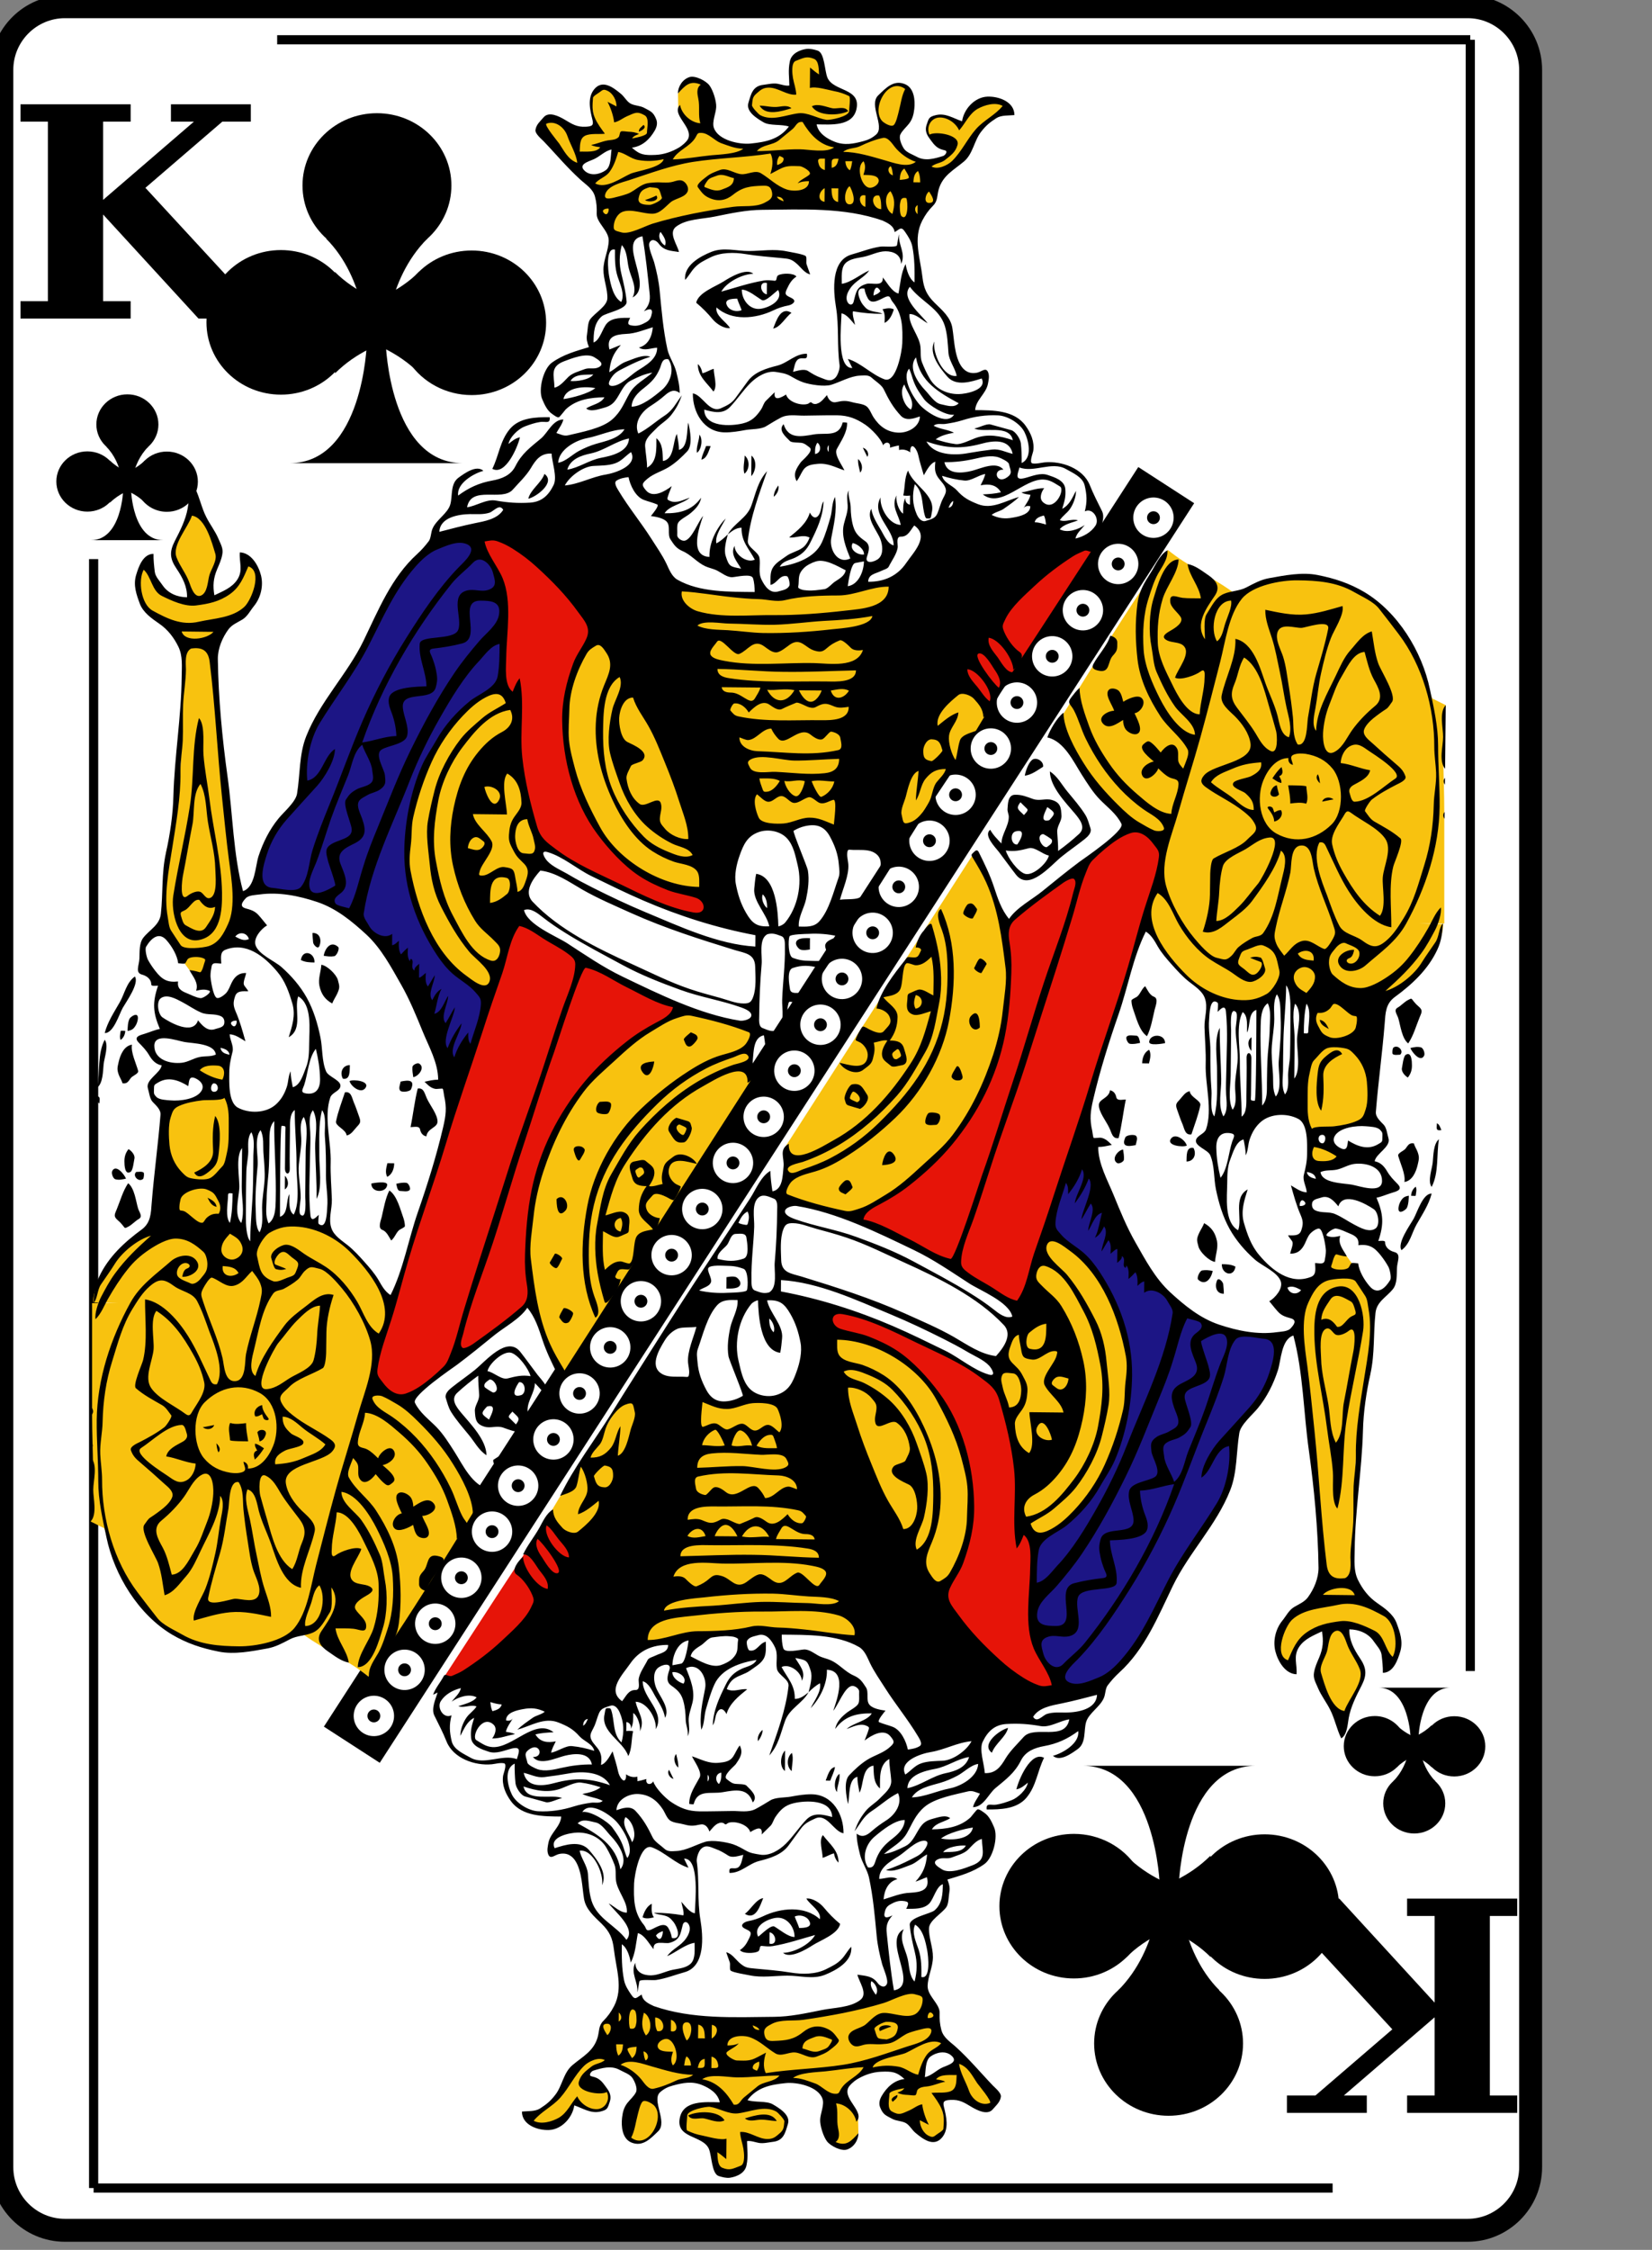 <?xml version="1.0" encoding="utf-8"?>
<!DOCTYPE svg PUBLIC "-//W3C//DTD SVG 1.1//EN" "http://www.w3.org/Graphics/SVG/1.1/DTD/svg11.dtd">
<svg xmlns="http://www.w3.org/2000/svg" xmlns:xlink="http://www.w3.org/1999/xlink" version="1.1" height="245" width="180" viewBox="-.2 -236 180 245">
<rect x="-.2" y="-236" width="180" height="245" fill="#808080" stroke="none"/>
<!-- SVG-cards 2.0.1								--><!-- This set of SVG files is a complete cards game with figures, numbers	--><!--	and backs of cards completely designed in SVG.				--><!--	Copyright (C) 2005 David Bellot						--><!--	This library is free software; you can redistribute it and/or		--><!--	modify it under the terms of the GNU Lesser General Public		--><!--	License as published by the Free Software Foundation; either		--><!--	version 2 of the License, or (at your option) any later version		--><!--	This library is distributed in the hope that it will be useful,		--><!--	but WITHOUT ANY WARRANTY; without even the implied warranty of		--><!--	MERCHANTABILITY or FITNESS FOR A PARTICULAR PURPOSE.  See the GNU	--><!--	Lesser General Public License for more details.				--><!--	You should have received a copy of the GNU Lesser General Public	--><!--	License along with this library; if not, write to the Free Software	--><!--	Foundation, Inc., 59 Temple Place, Suite 330, Boston, MA 02111-1307  USA--><!--	Contact the author David Bellot at david.bellot@free.fr			-->
<defs> 	
    <g
        id="n"
        aria-label="K"
        style="font-style:normal;font-variant:normal;font-weight:bold;font-stretch:normal;font-size:40px;line-height:1.25;font-family:'Bitstream Vera Serif';-inkscape-font-specification:'Bitstream Vera Serif Bold';letter-spacing:0px;word-spacing:0px;fill:#000000;fill-opacity:1;stroke:none">
        <path
       d="m 2.034,-201.312 v -1.891 h 2.984 v -19.547 h -2.984 v -1.891 H 14.034 v 1.891 h -3 v 8.516 l 9.891,-8.516 h -2.5 v -1.891 h 8.703 v 1.891 h -3.109 l -8.375,7.203 11.391,12.344 h 2.297 v 1.891 h -7.906 l -10.391,-11.328 v 9.438 h 3 v 1.891 z"
       style="font-size:32px;line-height:0;letter-spacing:0px"/>
    </g>
 	<g id="base"> 
     <path style="fill:#FFFFFF;stroke:#000000;stroke-width:2.5" d="M 0,0C0,3.78 3.09,6.87 6.87,6.87L159.715,6.87C163.485,6.87 166.575,3.78 166.575,0L166.575,-228.4C166.575,-232.18 163.485,-235.27 159.715,-235.27L6.87,-235.27C3.09,-235.27 0,-232.18 0,-228.4L0,0 z"/>
     </g>
 	<g id="figure" > 	
     <path 	d="M3.35,4.66c0-1.81-1.51-3.28-3.38-3.28s-3.38,1.47-3.38,3.28c0,1.81,1.51,3.28,3.38,3.28S3.35,6.47,3.35,4.66z"/>
     <path d="M7.71-1.55c0-1.81-1.51-3.28-3.38-3.28S0.95-3.36,0.95-1.55c0,1.81,1.51,3.28,3.38,3.28S7.71,0.26,7.71-1.55z"/> 
     <path 	d="M-0.95-1.57c0-0.66-0.2-1.28-0.55-1.8c-0.6-0.89-1.65-1.48-2.83-1.48c-1.87,0-3.38,1.47-3.38,3.28 	c0,1.81,1.51,3.28,3.38,3.28S-0.95,0.24-0.95-1.57z"/>
     <path 	d="M3.94-7.94c-1.67,0-2.55,1.36-3.01,2.72C0.47-3.86,0.43-2.5,0.43-2.5h-0.86c0,0-0.16-5.43-3.5-5.44H3.94z"/>
     <path 	d="M-2.32,2.25c1.9-1.9,1.9-4.75,1.9-4.75l0.85-0.01c0,0,0,2.91,1.85,4.76"/> 
     <path 	d="M-1.94-3.85c1.9,1.9,4.75,1.9,4.75,1.9v0.85c0,0-2.91,0-4.76,1.85"/>
     <path 	d="M1.87-3.86c-1.9,1.9-4.75,1.9-4.75,1.9v0.85c0,0,2.91,0,4.76,1.85"/> 
     </g>
      <g id="court"> <g> <polyline style="fill:#F8C20F;" points="96.52,542.69 97.5,543.91 99.73,542.78 99.19,541.87 96.74,541.21 96.52,542.69 "/> <path style="fill:#F8C20F;" d="M95.78,567.39c0.89,7.3,1.53,14.57,1.94,21.91h3.55c0.13-5.08-0.07-10.37,0.47-15.43c0.15-1.42,0.31-2.85,0.46-4.27c0.12-1.13,0.96-2.27,0.96-3.41c0-2.72,0-5.45,0-8.17c-0.46-0.69-0.69-1.33-0.96-2.12h-2.02l0.98-1.44l-0.61-0.84l-1.57-0.99l-0.92,2.4l1.92,0.87h-2.94l-1.26,1.9V567.39"/> <polyline style="fill:#F8C20F;" points="97.49,591.16 101.74,591.16 101.74,589.66 97.49,589.66 97.49,591.16 "/> <path style="fill:#1C1585;" d="M67.59,550.84l-0.07,0.79l1.71,0.32c0.98,0.82,2.57,1.7,3.22,2.79c0.75,1.24,1.88,2.58,2.35,3.96c0.97,2.84,2.23,5.82,1.76,8.9c-0.46,2.96-0.79,6.24-2.31,8.9c-1.48,2.59-2.96,5.6-5.66,7.17c-0.73,0.42-1.45,0.84-2.18,1.27l-0.65-0.63l0.29,0.51c0.04,2.92,0.08,5.84,0.13,8.76c0.02,1.19,0.21,2.7,0.68,3.8c0.61,1.42,1.5,2.46,2.46,3.67l-0.58,0.04l0.02,0.04l4.5-0.22c1.62-1.63,3.13-3.15,4.46-5.02c1.4-1.96,2.3-4.07,3.32-6.26c0.96-2.04,2.29-3.79,3.58-5.65c1.17-1.68,2.07-3.52,3.04-5.32c0.28-2.11,0.59-4.2,0.94-6.3l3.62-4.78l0.92-5.05c-2.67-0.22-5.15-0.41-7.58-1.58c-1.17-0.56-2.04-1.14-3.07-1.93c-0.95-0.73-2.09-1.37-2.82-2.33c-0.98-1.29-1.97-2.59-2.96-3.88c-0.51-0.67-0.76-1.61-1.09-2.38c-1.17-2.73-2.35-5.46-3.52-8.19l-1.66-0.53C69.5,544.73,68.24,547.76,67.59,550.84"/> <path style="fill:#F8C20F;" d="M103.07,538.82c0-2.47,0-4.94,0-7.41c0-1.99-0.31-3.94-0.54-5.92h-5.7v4.55h-0.9v8.78l0.52,1.04C98.72,539.86,100.86,539.28,103.07,538.82"/> <path style="fill:#F8C20F;" d="M102.41,591.34l-6.19,0.57l-2.94,2.66l-0.03,3.22l1.16,0.9l0.87-2.71l2.76-1.55l0.47,0.36l-1.12,4.11l0.98,3.28l1.94,2.22l2.2-4.64c-0.73-1.82-1.5-3.62-2.28-5.43l2.04,0.14c0.66,0.57,1.32,1.14,1.98,1.71c0.53,0.46,0.88,1.5,1.24,2.11l0.77-1.28l-0.59-3.38L102.41,591.34"/> <path style="fill:#F8C20F;" d="M109.95,492.25c-0.51-1.33-1.02-2.67-1.53-4c-0.39-1.02-0.95-1.75-1.6-2.65c-0.65-0.9-1.37-2.47-2.28-3.11c-1.19-0.84-2.37-1.68-3.56-2.52l-4.21-1.14l-5.13,0.54l-3.37,1.71l-0.35-0.59c-2.29-1.64-4.89-2.8-7.06-4.57l-2.57,4.55l-0.04,0.44l-0.24-0.69c-3.03,4.58-5.91,9.24-8.77,13.93l1.09,4.23c0.89,1.25,1.71,2.6,2.69,3.77c0.97,1.16,2.18,2.17,3.25,3.23v1.13l0.56-0.45l3.56,2.67l-2.44,8.28h0.95l0.01,0.51c0.5,0.9,0.99,1.81,1.49,2.71c0.45,0.82,1.45,1.56,2.09,2.24c1.31,1.4,2.99,2.31,4.64,3.23l3.28,0.29c1.22-0.94,2.43-1.87,3.69-2.75l1.41,1.96c3-0.24,6-0.24,9-0.3l3.25-1.68c1.33-1.79,3.37-3.74,3.4-6.14l-2.7-0.07h2.82c0-4.13,0-8.26,0-12.39c0-3.83-0.35-7.83,0.16-11.63L109.95,492.25"/> <path style="fill:#E61408;" d="M76.84,506.06c-4.49,3.63-8.97,7.26-13.46,10.89l-0.6,1.13c0.27,1.39,0.51,2.59,0.46,4c-0.06,1.51,0.1,3.22-0.21,4.71c-0.37,1.77-0.73,3.54-1.1,5.31c-0.29,1.39-1.22,2.8-1.81,4.08c-2.65,5.78-7.95,9.45-13.12,12.81c-0.21,0.13-0.42,0.27-0.63,0.41l-0.24-0.07l-0.05,0.09c3.24,1.45,6.37,2.87,9.45,4.62c3.11,1.76,6.15,3.62,9.19,5.5c0.97-2.6,1.71-5.29,2.5-7.95l0.08,0.02c3.67-11.56,7.26-23.12,10.69-34.76c0.8-2.7,1.6-5.41,2.39-8.11L76.84,506.06"/> <path style="fill:#E61408;" d="M14.23,584.33l-0.38-0.28l-0.05-0.14l-1.3-1.28c-3.79,5.67-7.48,11.4-11.2,17.11l2.27,1.03l13.41-13.73L14.23,584.33"/> <path style="fill:#E61408;" d="M67.39,598.6c-0.39-0.91-0.78-1.82-1.17-2.73c-0.05-3.68-0.11-7.36-0.16-11.04c-0.29-0.68-0.95-1.15-1.47-1.65c-0.16-5.48-0.41-11.1-3.15-16c-2.72-1.54-5.46-3.18-8.31-4.48c-2.93-1.34-6.04-2.37-9.04-3.54l-0.8,0.52l0.53,2.29c1.29,0.27,3.11,0.31,4.25,0.95c1.56,0.88,3.13,1.76,4.69,2.64c1.09,1.37,2.18,2.75,3.28,4.12c0.86,1.08,1.16,2.66,1.63,3.93c0.47,1.29,1.08,2.49,1.15,3.86c0.09,1.88,0.18,3.75,0.28,5.63l-1.72,5.27l-1.69,1.92l-6.16-3.63l3.59,15.5c5.4-0.37,10.81-0.74,16.21-1.11L67.39,598.6"/> <path style="fill:#F8C20F;" d="M51.2,546.27c1.32-1.12,2.65-2.23,3.97-3.35c1.07-0.9,1.84-2.06,2.7-3.16c0.89-1.14,1.56-2.05,2.15-3.35c0.6-1.31,1.6-2.79,1.89-4.2c0.37-1.77,0.73-3.54,1.1-5.31c0.3-1.45,0.16-3.09,0.22-4.57c0.06-1.5-0.15-2.73-0.44-4.21c-0.13-0.64-0.25-1.29-0.38-1.93c-0.12-0.62-0.12-1.62-0.43-2.18c-0.85-1.54-1.7-3.09-2.55-4.63l-20.65,32.15c0.03,1.96-0.01,3.83-0.18,5.79c2.59,0.7,5.19,1.39,7.78,2.09L51.2,546.27"/> <path style="fill:#F8C20F;" d="M64.35,575.06c0.08,2.71,0.16,5.41,0.24,8.12c0.61,0.59,1.22,1.18,1.83,1.77c1.35-0.79,2.51-1.43,3.61-2.53c1.2-1.2,2.06-2.11,2.89-3.56c1.5-2.63,2.73-5.33,3.2-8.35c0.5-3.22,0.64-6.09-0.42-9.21c-1.01-2.96-2.24-5.79-4.68-7.84c-0.59-0.5-1.18-1-1.78-1.49c-0.67-0.13-1.33-0.25-2-0.38c-1.55,5.28-3.28,10.42-5.49,15.46C62.61,569.71,63.48,572.39,64.35,575.06"/> <path style="fill:#F8C20F;" d="M24.89,596.07c3.68-0.79,7.37-1,11.08-1.59c0.71-0.11,1.65,0.14,2.36,0.21c1.15,0.1,2.3,0.21,3.45,0.31c1.68,0.15,3.37,0.62,5.02,0.93l-8.74-26.53c-2.34,0.1-4.67,0.21-7.01,0.36l-1.64-0.72l-6.62,27.18L24.89,596.07"/> <path style="fill:#F8C20F;" d="M57.38,588.38l1.72-5.27c-0.09-1.81-0.18-3.62-0.27-5.42c-0.07-1.38-0.58-2.5-1.06-3.81c-0.47-1.27-0.77-2.99-1.63-4.06c-1.12-1.41-2.25-2.83-3.37-4.24c-1.6-0.9-3.21-1.81-4.81-2.71c-0.71-0.4-1.95-0.42-2.74-0.59c-0.77-0.16-1.55-0.33-2.32-0.49l3.86,23.25c2.98,1.76,5.95,3.51,8.93,5.27L57.38,588.38"/> <path style="fill:#F8C20F;" d="M14.23,584.33l2.15,1.6l6.61-11.07l-0.15-5.38l-2.02-0.03c-1.37,2.02-2.45,4.16-3.88,6.13c-1.43,1.98-2.73,3.99-3.96,6.1c0.29,0.79,0.58,1.58,0.87,2.37L14.23,584.33"/> <path style="fill:#F8C20F;" d="M55.23,636.07l-1.97-1.83l-5.2,1.38l0,0.08c-2.29,0.49-4.63,1.21-6.97,1.44c-2.7,0.26-5.39,0.47-8.1,0.62l-1.12,1.88c-0.01-0.52-0.06-1.03-0.09-1.55c-3.67-0.78-7.3-1.52-10.9-2.57l-2.3,2.55l0.82,4.42l1.72,0.59c1,0.85,1.85,1.62,2.67,2.64c1.8-0.72,3.61-1.43,5.53-1.8l-0.19,0.32l1.57,0.69l1.94,2.26l0.82,0.01l2.13-2.05l2.08-0.91c1.42,0.11,2.7,0.3,4.09,0.6l1.31,1.28l1.62,0.1l1.52-2.06l1.69-1.02c1.31-0.09,2.33-0.04,3.62,0.19l0.96,1.09l-2.12,0.53l-0.53,1.07l0.48,2.01l1.66,0.33c0.99,1.1,1.76,1.72,3.04,2.48l1.31-1.25c-0.07-1.24-0.22-2.02-0.68-3.17l2.84-0.41l2.24,1.37l1.53-1.13l-6.34-6.69L55.23,636.07M57.55,642.49l0.4,1.54l-0.63-1.14l-3.59,1.64l0.19-2.15l1.1-1.32l2.13-0.12L57.55,642.49"/> <polyline style="fill:#F8C20F;" points="44.8,646.28 43.7,646.27 43.84,651.21 45.46,651.6 46.8,650.07 46.76,648.45 44.8,646.28 "/> <path style="fill:#F8C20F;" d="M33.14,647.49l-3.2-0.56l-2.14,0.67l0.04,2.32l2.82,1.25l0.79,2.99l1.15,0.45l1.72-0.8l0.03-3.1c1.05,0.1,2.07,0.11,3.12,0.11l1.03-0.7l0.43-1.52l-1.71-1.47L33.14,647.49"/> <polyline style="fill:#F8C20F;" points="22.97,645.78 21.44,650.55 22.24,651.07 23.42,650.78 24.44,649.93 24.97,648.61 24.69,646.79 22.97,645.78 "/> <path style="fill:#F8C20F;" d="M16.32,644.4l1.07-1.42l1.92-0.57l-0.26-0.85l-1.82-0.12c-1.47,1.69-2.8,3.18-3.87,5.14l-2.76,1.77l0.25,0.68l2.1,0.31l1.79-1.28l0.9-1.54l1.19,0.76l1.27,0.22l0.97-0.33l0.35-1.26l-0.28-0.68L16.32,644.4"/> </g> <path d="M34.54,650.94c0.4-0.07,0.92,0.13,1.31,0.2c0.5,0.08,1.05-0.06,1.54-0.12c1.19-0.13,1.36-1,1.66-2c0.29-0.99-1.04-1.75-1.68-2.13c-0.7-0.4-1.98-0.18-2.78-0.46c1.06-1.41,2.53-1.7,4.2-1.87c1.25-0.13,3.57,0.36,4.05,1.71c0.24,0.65-0.22,1.61-0.25,2.3c-0.03,0.66,0.34,1.84,0.74,2.38c0.38,0.52,1.58,1.12,2.2,0.92c0.75-0.24,1.27-1.02,1.27-1.8c-0.77,0.83-1.3,1.5-2.51,0.97c0.51-0.37,0.38-1.03,0.27-1.55c-0.19-0.89,0.04-1.82-0.22-2.7c1.04,0.07,2.05,1,2.23,2.02c1.02-1.05-1.48-2.46-0.89-3.73c0.15-0.32,0.69-0.77,0.99-0.95c0.79-0.47,1.68-0.78,2.6-0.82c1.2-0.05,1.71-0.01,2.6,0.8c-1.15,0.14-1.95,0.91-2.5,1.85c-0.23,0.39-0.36,0.84-0.17,1.29c0.32,0.78,0.59,0.85,1.34,1.25c0.44,0.23,0.99,0.21,1.45,0.44c0.43,0.22,0.71,0.79,1.1,1.1c0.81,0.67,2,1.6,2.92,0.5c0.79-0.95,0.46-2.32,0.2-3.37c-0.14-0.59,0.01-0.72,0.71-0.76c1.03-0.06,1.54,0.3,2.38,0.8c0.61,0.35,1.71,0.92,2.29,0.23c0.39-0.46,0.8-0.78,0.89-1.38c0.06-0.42-0.64-0.98-0.89-1.24c-0.7-0.73-1.37-1.49-2.05-2.22c-0.63-0.68-1.28-1.35-1.97-1.98c-0.63-0.58-1.41-1.03-1.64-1.9c-0.18-0.68-0.21-1.19-0.19-1.9c0.02-0.97-1.33-1.85-1.32-2.92c0.01-1.07,0.57-2.08,0.58-3.19c0.01-1.09-0.47-2.13-0.43-3.19c0.03-0.86,1.4-1.6,1.91-2.32c0.26-0.37,0.25-1.22,0.33-1.67c0.09-0.46-0.03-0.88-0.19-1.3c-0.01-0.02-0.02-0.04-0.03-0.06c1.47-0.45,2.8-0.8,4.07-1.7c0.96-0.68,1.54-2.99,1.07-4.05c-0.26-0.6-0.54-1.25-1.12-1.63c-0.14-0.09-0.52-0.4-0.7-0.34c-0.11,0.03-0.66,0.77-0.76,0.87c-1.18,1.1-2.71,1.3-4.26,1.33c0.41-0.73,1.37-0.8,2.01-1.23c-0.49-0.41-1.32-0.09-1.87,0.05c-0.94,0.24-1.25,0.6-1.73,1.43c-0.35,0.6-0.69,1.28-1.32,1.59c-0.77,0.38-1.51,0.74-2.37,0.87c0.88-0.78,1.93-1.25,2.52-2.28c0.63-1.11,0.93-2.02,1.92-2.88c1.14-0.99,3.38-1.38,4.82-1.73c0.49-0.12,0.86,0.11,1.31,0.25c-0.26,0.49-0.64,0.94-0.77,1.49c1.17-0.02,1.69-1.44,2.46-2.09c1.16-0.97,2.12-1.65,2.82-3.05c0.51-1.01,1.5-1.39,2.55-1.58c1.44-0.26,2.57-0.78,3.75-1.65c0.19,1.33-1.69,2.43-2.78,2.72c0.77,0.69,2.08-0.28,2.71-0.73c0.97-0.68,0.66-2.04,0.94-2.98c0.29-0.99,1.54-1.66,1.96-2.67c0.17-0.39,0.16-1.03,0.4-1.35c0.41-0.54,0.79-0.97,1.29-1.43c2.83-2.57,4.27-6.18,5.9-9.54c1.79-3.68,4.79-6.67,6.3-10.49c0.79-1.97,0.67-4.24,1.01-6.31c0.14-0.93,1.49-2.05,2.05-2.75c0.99-1.21,1.7-2.64,2.19-4.13c0.36-1.11,0.37-3.42,1.71-3.85c1.08,4.04,1.12,8.45,1.7,12.59c0.59,4.24,1.01,8.66,1.07,12.94c0.01,1.14-0.49,2.35-1.18,3.28c-0.38,0.5-0.98,0.74-1.5,1.05c-0.58,0.34-0.89,1-1.3,1.5c-0.74,0.91-1.06,2.21-0.77,3.37c0.28,1.1,1.08,2.49,2.33,2.53c0.09-1.09-0.39-1.97,0.28-3c0.6-0.91,1.6-1.27,2.52-1.72c0.18,1.06,0.12,1.87-0.31,2.88c-0.23,0.54-0.46,1.04-0.56,1.61c-0.13,0.67,0.16,1.09,0.42,1.72c0.35,0.84,0.92,1.56,1.33,2.37c0.53,1.02,0.73,2.16,1.24,3.19c0.66-0.4,0.7-1.55,0.82-2.22c0.22-1.25,0.83-2.45,1.41-3.57c0.61-1.19,0.57-1.94-0.19-3.06c-0.64-0.95-1.18-1.96-1.15-3.14c1.05,0.01,2.08,0.42,2.69,1.32c0.31,0.46,0.79,0.93,0.86,1.48c0.08,0.67,0.15,1.3,0.14,1.98c1.16-0.01,1.64-1.42,1.91-2.32c0.34-1.13-0.02-2.13-0.41-3.18c-0.37-0.97-1.32-1.62-2.14-2.19c-0.93-0.64-1.59-1.5-2.09-2.51c-0.51-1.04-0.38-2.2-0.37-3.34c0.04-4.37,0.79-8.72,0.91-13.09c0.05-2.07,0.37-4.23,0.82-6.25c0.5-2.27,0.31-4.43,0.56-6.71c0.13-1.24,1.21-1.73,1.92-2.62c0.48-0.6,0.41-1.57,0.44-2.28c0.02-0.77,0.52-1.6-0.31-1.8c-0.51-0.14-1-0.51-0.99-1.08c0-0.22-0.54-0.13-0.75-0.13c0.64-1.88,0.56-2.97-0.2-4.76c0.54-0.1,1.09-0.35,1.61-0.51c0.63-0.19,1.33-0.36,0.71-1c-0.46-0.47-0.82-0.83-1.16-1.41c-0.32-0.54-0.71-0.96-1.36-1.09c0.13-0.84,1.8-1.58,1.52-2.52c-0.14-0.45-0.2-1.16-0.53-1.5c-0.35-0.37-0.9-0.83-0.86-1.4c0.26-3.25,0.71-6.47,0.97-9.72c0.09-1.14,0.09-2.17,1.11-2.92c1.9-1.39,3.65-3.01,4.67-5.18c0.47-0.99,0.56-1.85,0.63-2.93c-0.46,0.51-0.41,1.46-0.82,2.07c-0.52,0.77-1.06,1.51-1.55,2.3c-0.79,1.27-2.51,2.67-3.96,3.07c1.47-1.31,2.78-2.55,3.96-4.16c0.6-0.82,1.06-1.69,1.53-2.58c0.29-0.56,0.73-1.81,0.61-2.45c-0.64,0.64-0.96,1.53-1.4,2.29c-0.61,1.07-1.31,2.16-2.08,3.13c-0.71,0.91-1.46,1.58-2.41,2.22c-0.76,0.51-2,1.24-2.95,1.23c-1.28-0.01-2.18-0.69-3.05-1.48c-0.28-0.26-0.42-0.95-0.42-1.33c0.01-0.8,0.25-0.99,0.76-1.62c0.23-0.28,0.72-0.69,1.11-0.49c0.46,0.23,1.36,0.45,1.47,0.97c0.1,0.44-0.21,1.03-0.63,1.2c-0.59,0.25-1.11-0.33-0.45-0.55c0.34-0.12,0.44-0.58,0.51-0.9c-0.89-0.08-2.36,0.8-1.52,1.83c0.68,0.84,2.08,0.49,2.77-0.12c1.65-1.45,3.37-2.6,4.46-4.57c2.15-3.89,3.65-8.4,3.7-12.89c0.02-2.23-0.17-4.49-0.17-6.73c0-2.11-0.47-4.12-0.9-6.18c-0.87-4.18-3.53-8.5-7.22-10.7c-1.64-0.97-3.27-1.5-5.13-1.87c-1.73-0.35-3.67,0.04-5.38,0.35c-0.88,0.16-1.67,0.59-2.45,1c-0.79,0.42-1.71,0.38-2.52,0.73c-0.92,0.4-1.35,1.42-1.87,2.21c-0.38,0.57-0.18,2.12-0.19,2.77c-1.15-1.68,0.16-3.41,1.1-4.81c0.64-0.96,0.1-1.67-0.72-2.23c-0.7-0.47-1.44-1.08-2.29-1.23c0.19,1.34,1.28,2.4,1.46,3.77c-0.66-0.01-1.34,0.02-2-0.05c-0.68-0.08-1.46-0.57-1.37,0.43c0.06,0.64,0.82,1.15,1.15,1.68c0.37,0.6-0.62,1.21-1.04,1.45c-0.48,0.28-1.28,0.7-0.45,1.12c0.49,0.25,1.28,0.18,1.71,0.51c1.08,0.82-0.56,2.62-0.84,3.59c0.63,0.33,2.27-0.27,2.81-0.68c0.54-0.42,0.45,0.4,0.44,0.66c-0.01,1.36-0.47,2.71-0.54,4.05c-1.4-0.01-2.53-2.27-3.04-3.33c-0.67-1.37-1.51-2.93-1.57-4.5c-0.06-1.71,0.04-3.23,0.54-4.88c0.42-1.38,1.71-2.88,1.75-4.32c-1.62,0-2.38,3.08-2.76,4.29c-0.48,1.54-0.54,3.73-0.22,5.33c0.16,0.85,0.21,1.95,0.55,2.74c0.57,1.32,1.2,2.64,2.04,3.82c0.67,0.93,2.18,1.84,2.19,3.1c-1.69-0.21-3.17-2.62-3.87-4c-0.8-1.59-1.67-3.55-1.78-5.35c-0.12-1.93-0.04-3.87,0.56-5.71c0.29-0.9,0.57-1.81,1.02-2.64c0.45-0.8,1.11-1.62,1.04-2.59c-0.84,0.47-1.32,1.65-1.82,2.43c-0.72,1.14-1.29,2.03-1.47,3.38c-0.28,2.11-0.24,4.1,0,6.21c0.26,2.23,1.29,4.34,2.49,6.19c0.86,1.34,2.25,2.27,3.01,3.66c0.24,0.44-0.09,1.13-0.24,1.56c-0.07,0.2-0.16,0.38-0.23,0.58c-0.26-0.29-0.54-0.57-0.56-0.97c-0.03-0.38,0.06-0.89-0.11-1.22c-0.48-0.95-1.38-0.18-1.81,0.42c-0.27-0.3-0.52-0.63-0.81-0.89c-0.51-0.45-0.59-0.45-1.1-0.01c-0.61,0.52,0.79,1.56,1.15,1.89c-0.61,0.1-1.62,0.77-1.28,1.52c0.41,0.9,1.64-0.2,1.77-0.77c0.38,0.37,0.76,0.76,1.24,1c0.43,0.22,1.03,0.11,0.99,0.77c-0.06,1.11-0.74,2.13-0.79,3.24c-1.36-0.05-2.76-1.31-3.75-2.16c-1.22-1.05-2.23-2.11-3.14-3.45c-0.86-1.26-1.62-2.55-2.14-3.99c-0.46-1.28-1.06-2.89-1.07-4.26c-0.35,0.3-0.62,0.67-0.9,1.03c-0.54,0.68-0.08,0.74,0.29,1.46c0.51,0.98,0.79,2.08,1.28,3.08c0.99,2.04,2.24,3.91,3.79,5.55c0.78,0.82,1.63,1.57,2.56,2.23c0.82,0.59,1.88,1,2.26,2.02c0.17,0.46-0.79,0.43-1.07,0.31c-0.57-0.24-1.1-0.57-1.64-0.88c-0.82-0.47-1.64-1.23-2.31-1.9c-1.44-1.42-2.77-2.93-3.84-4.67c-0.91-1.45-2.19-3.76-2.19-5.51c-0.73,0.6-1.47,1.85-1.78,2.73c1.85,0.4,2.88,2.67,3.8,4.11c0.61,0.95,1.22,1.94,2.01,2.75c0.84,0.85,1.81,1.55,2.35,2.65c0.38,0.77-4.19,3.85-4.62,4.17c-1.39,1.04-2.73,2.13-4.08,3.23c-1.14,0.93-2.85,1.81-3.67,3.05c-0.84-0.99-1.25-2.27-1.65-3.48c-0.45-1.37-1.04-2.56-1.68-3.85c-0.12-0.25-0.28-0.27-0.48-0.07c-0.34,0.33-0.42,0.3-0.17,0.71c0.54,0.9,1.04,1.73,1.47,2.69c1.33,2.97,1.72,6.15,2.12,9.35c0.19,1.46-0.15,3.25-0.3,4.72c-0.17,1.66-0.55,3.29-1.06,4.87c-1.04,3.17-2.42,6.11-4.43,8.79c-0.97,1.3-2.22,2.32-3.41,3.42c-1.25,1.15-2.51,2.31-3.97,3.18c-0.91,0.54-1.9,1.23-2.92,1.54c-0.58,0.18-0.99,0.37-1.57,0.25c-2.13-0.45-4.29-1.01-6.32-1.81c-0.41-0.15,0.18-1.17,0.43-1.41c0.67-0.66,1.74-0.86,2.61-1.12c1.28-0.38,2.44-1.02,3.56-1.74c1.9-1.21,3.63-2.61,5.26-4.16c2.92-2.79,5.17-6.75,5.91-10.71c0.75-4.01,0.87-8.46-0.89-12.26c-0.7,0.4-0.08,1.81,0.11,2.34c0.42,1.19,0.56,2.42,0.6,3.67c0.05,2.18-0.03,4.25-0.55,6.39c-1.09,4.54-3.74,7.94-7.02,11.15c-1.61,1.57-3.35,2.83-5.34,3.87c-0.94,0.49-1.94,0.86-2.94,1.2c-0.45,0.15-1.23,0.65-1.59,0.28c-0.64-0.66,1.14-0.95,1.5-1.07c1.39-0.48,2.73-1.12,3.99-1.87c2.4-1.44,4.5-3.31,6.36-5.39c1.28-1.44,2.17-3.14,3.13-4.79c0.98-1.7,1.19-3.63,1.56-5.51c0.33-1.68,0.23-3.71-0.06-5.38c-0.19-1.07-0.44-2.06-0.75-3.1c-0.12-0.58-0.91,0.61-0.89,0.59c-0.43,0.43-0.8,1.28-0.9,1.87c0.19-0.06,0.71,0.06,0.57,0.36c-0.29,0.6-0.31,0.78-0.98,0.71c-0.62-0.05-0.45-0.08-0.8,0.36c-1.13,1.41-2.74,3.48-3.1,5.27c0.51,0.02,1.19,0.36,1.41,0.84c0.36,0.81-0.07,1.02-0.61,1.66c-0.34,0.4-1.19-0.01-1.56-0.19c-0.15-0.07-0.61-0.38-0.76-0.32c-0.14,0.06-0.82,1.32-0.77,1.49c0.02,0.05,0.48,0.23,0.57,0.3c0.44,0.3,0.82,0.9,0.75,1.47c-0.19,1.68-2.17,0.89-3.1,0.72c0.41,0.77,1.81,1.41,2.6,0.78c0.5-0.4,0.92-0.59,1.07-1.21c0.18-0.73,0.26-1.06,0.1-1.79c0.45-0.07,1.06-0.33,1.5-0.23c-0.35,0.54-0.76,1.2-0.53,1.87c0.12,0.36,0.63,0.66,0.91,0.91c0.24,0.22,0.84-0.01,1.15-0.05c0.99-0.13,0.46-1.23,0.31-1.81c-0.2-0.8-0.8-0.91-1.58-0.92c0.59-0.81,0.84-1.58,0.86-2.59c0.01-0.98-1.07-1.46-1.56-2.17c0.62-0.15,1.4-0.18,1.79-0.76c0.41-0.62,0.23-2.62,0.75-2.97c0.16-0.1,0.79,0.2,1,0.21c0.74,0.02,1.25-0.46,1.75-0.93c0.33,1.39,0.22,2.83,0.21,4.25c-0.45-0.2-1-0.63-1.49-0.65c-0.29-0.01-0.76,0.27-1.03,0.37c-0.39,0.14-0.3,0.29-0.34,0.71c-0.06,0.67-0.21,1.38,0.61,1.67c0.55,0.2,1.43-0.23,1.98-0.36c-0.59,2.11-1.04,3.92-2.25,5.77c-2.2,3.38-4.89,6.46-8.48,8.43c-1.06,0.58-5.03,3.16-4.91,0.38c-1.13,0.63-0.47,1.54-0.58,2.53c-0.1,0.9-0.05,2.49-1.22,2.7c-0.12-0.77-0.21-1.48-0.23-2.25c-1.04,0.6-1.6,2.06-2.23,3.03c-1,1.53-2.01,3.06-3.02,4.58c-2.07,3.12-4.14,6.25-6.15,9.42c-2.04,3.23-4.11,6.45-6.13,9.7c-1.85,2.98-4.09,5.86-5.61,9.02c0.53-0.21,1.59-0.43,1.8-1.07c0.23-0.72,0.26-1.42,0.48-2.15c0.44,0.61,0.81,1.9,0.72,2.65c-0.1,0.92-1,1.59-1.03,2.59c0.86-0.28,1.57-0.92,2.27-1.48c0.29,1.29-1.42,2.7-2.26,3.38c-0.44,0.36-1.39-0.04-1.71-0.39c-0.57-0.63-1.03-1.15-1.05-2.04c-0.74,0.43-1.11,1.32-1.51,2.03c-0.56,1-1.3,1.9-1.79,2.93c0.72-0.14,1.37,1.14,1.72,1.62c0.47,0.64,1.15,1.3,0.99,2.16c-1.19-0.15-2.71-2.38-2.71-3.53c-0.48,0.4-1.37,1.5-0.71,1.95c0.72,0.49,1.36,1.41,1.7,2.19c0.3,0.7,0.2,0.77-0.13,1.47c-0.66,1.36-2.14,2.62-3.22,3.64c-1.29,1.21-2.72,2.28-4.21,3.24c-0.39,0.25-0.8,0.41-1.23,0.6c-0.39,0.16-0.74-0.33-0.93,0.04c-0.36,0.69-0.91,1.29-1.17,2.04c0.17-0.08,0.33-0.16,0.5-0.24c-0.22,0.71-0.73,1.79-0.36,2.53c0.47,0.95,0.95,1.87,1.34,2.85c0.74,1.86,3.12,2.69,4.99,2.51c0.43-0.05,0.9-0.19,1.33-0.11c0.38,0.07-0.05,1.11-0.09,1.35c-0.16,1.03,0.26,1.98,0.84,2.79c1.25,1.74,3.65,1.7,5.55,1.72c-0.06,1.1-1.18,1.79-1.4,2.86c-0.08,0.42-0.19,0.87-0.03,1.29c0.24,0.61,0.7,0.08,1.2-0.03c1.74-0.37,2.26,1.52,2.47,2.85c0.11,0.68,0.16,1.38,0.27,2.06c0.19,1.19,1.14,1.97,1.95,2.77c0.87,0.86,1.2,1.59,1.34,2.81c0.24,2.1,1.05,4.25,0.02,6.24c-0.35,0.66-0.67,1.11-1.19,1.64c-0.53,0.53-0.42,1.1-0.62,1.8c-0.45,1.53-1.63,2.09-2.78,3.06c-1,0.85-1.11,2.28-1.88,3.26c-0.54,0.7-0.95,1.03-1.69,1.51c-0.54,0.34-1.36,0.27-1.98,0.33c0,1.48,1.74,2.08,2.98,2.03c1.4-0.06,2.59-1.37,2.78-2.71c0.96,0.32,1.81,0.93,2.87,0.68c0.78-0.19,0.79-0.33,1.04-1.09c0.17-0.52,0.04-0.97-0.27-1.4c-0.32-0.43-0.59-0.89-1.08-1.16c-0.21-0.11-0.45-0.18-0.67-0.23c-0.37-0.09-0.03-0.55,0.2-0.62c0.95-0.29,1.97-0.6,2.91-0.08c0.45,0.25,1.12,0.46,1.41,0.9c0.25,0.38,0.58,1.14,0.38,1.55c-0.22,0.45-0.64,0.79-0.95,1.19c-0.38,0.49-0.51,1.01-0.58,1.62c-0.11,0.94,0.01,2.32,1.04,2.73c1.24,0.5,2.1-0.44,2.93-1.24c1.09-1.05-0.78-3.43,0.23-4.31c0.44-0.38,0.83-0.57,1.38-0.72c1.11-0.3,2.1-0.5,3.19-0.07c0.85,0.34,1.79,0.92,1.98,1.91c-1.59-0.02-3.98-0.25-4.39,1.7c-0.49,2.32,2.55,1.89,3.2,3.44c0.32,0.77,0.3,2.71,1.07,2.97c0.37,0.12,0.84,0.24,1.23,0.19c0.77-0.11,1.69-0.52,1.84-1.4C34.69,652.6,34.55,651.88,34.54,650.94M31.27,652.16c0.35,0.22,0.67,0.5,0.99,0.76c0.01-0.75,0.02-1.5,0.02-2.25c-0.63,0.21-2-0.21-2.65-0.34c-0.64-0.12-1.08-0.27-1.67-0.55c-0.18-0.09,0-1.41,0-1.65c0.02-0.6,2.09-1.02,2.51-0.96c1.02,0.16,2.04,0.83,3.05,0.72c1.34-0.15,2.91-0.91,4.22-0.21c0.2,0.11,0.94,0.89,0.91,1.1c-0.07,0.6-0.03,0.87-0.47,1.26c-0.48,0.42-0.73,0.67-1.41,0.67c-1.04-0.01-2-0.88-2.99-0.77c0.02,0.62,0.25,1.21,0.36,1.82c0.07,0.41,0.23,1.69-0.3,1.89c-0.86,0.32-1.19,0.57-2.03,0.22C31.26,653.62,31.31,652.66,31.27,652.16M21.79,650.56c0.4-0.76,0.48-1.62,0.7-2.44c0.08-0.3,0.3-1.36,0.59-1.55c0.32-0.2,1.05,0.26,1.25,0.47C25.57,648.41,23.66,651.97,21.79,650.56M53.56,648.64c0.33,0.17,0.66,0.34,0.99,0.51c-0.35-0.67-0.64-1.51-0.73-2.26c-0.49,0.08-0.94,0.46-1.39,0.66c-0.89,0.38-1.12,0.6-1.96,0.12c-0.54-0.3-0.27-1.34-0.26-1.92c0-0.36,1.42-0.58,1.64-0.63c-0.17,0.28-0.46,0.37-0.76,0.49c0.35,0.19,0.77,0.24,1.15,0.25c0.16,0,0.71,0.11,0.84,0.02c0.16-0.11,0.11-0.47,0.26-0.62c0.24-0.24,0.59-0.29,0.91-0.32c0.77-0.07,1.37-0.4,2.1-0.53c-0.31-0.18-0.65-0.2-1-0.26c0.43-0.62,1.63-0.45,2.26-0.48c-0.04,0.59,0.04,1.42-0.57,1.74c-0.58,0.3-1.56,0.15-2.2,0.23c0.4,0.54,0.85,1.14,1.11,1.76c0.32,0.77,0.26,1.39,0.2,2.19c-0.02,0.2-0.63,0.53-0.77,0.65c-0.32,0.25-0.42,0.31-0.81,0.13C53.96,650.1,53.55,649.31,53.56,648.64M11.06,648.7c0.82-1.01,2.06-1.56,2.93-2.54c0.97-1.1,1.57-2.46,2.62-3.5c0.51-0.5,1.58-1.01,2.28-0.63c-0.42,0.37-1.04,0.37-1.47,0.71c-0.65,0.52-1.16,0.85-1.39,1.67c-0.31,1.11,2.39,1.54,3.08,1.13c0.39,0.79-0.11,1.8-1.02,1.88c-0.91,0.07-1.88-0.6-2.24-1.41c-0.7,0.79-1.08,1.8-2.02,2.36C13.06,648.8,11.88,649.15,11.06,648.7M32.06,648.66c-0.63-1.12-3-1.05-4-0.54c0.37,0.62,1.23,0.21,1.78,0.33C30.52,648.59,31.38,649,32.06,648.66M37.81,648.73c-0.67-1.2-2.49-0.59-3.5-0.29c0.36,0.34,0.95,0.23,1.38,0.17C36.43,648.5,37.09,648.72,37.81,648.73M33.08,646.93c-0.8-1.35-1.85-2.53-3.47-2.79c0.83-0.64,2.81-0.22,3.78-0.21c1.58,0.02,3.15-0.21,4.72-0.2c-0.59,0.73-1.72,0.62-2.42,1.19c-0.5,0.41-1,0.82-1.5,1.23C33.79,646.48,33.71,647.02,33.08,646.93M57.88,642.44c1,0.34,1.44,1.3,1.99,2.12c0.11,0.16,1.71,2.07,1.4,2.19c-0.98,0.37-1.97-0.4-2.3-1.35C58.64,644.44,58,643.44,57.88,642.44M50.58,646.61c0.22-0.22,0.56-0.4,0.51-0.75C50.8,645.99,50.21,646.27,50.58,646.61M39.61,643.99c0.74-0.59,2.6-0.63,3.51-0.72c1.42-0.14,2.82-0.41,4.25-0.46c-0.55,1.03-1.86,1.37-2.48,2.38c-0.26,0.42-0.18,0.57-0.7,0.54c-0.78-0.04-1.43-0.86-2.12-1.12C41.24,644.32,40.5,644,39.61,643.99M20.62,642.55c0.92-0.73,2.48-0.09,3.46,0.18c1.46,0.41,3,0.91,4.53,0.91c-0.49,0.45-1.27,0.35-1.85,0.63c-0.81,0.39-1.64,0.72-2.52,0.91c-0.56,0.11-1.03-0.65-1.32-1.01C22.37,643.48,21.47,642.82,20.62,642.55M54.11,643.9c0.11-0.68,0.03-1.84,0.63-2.27c0.63-0.45,1.62-0.68,2.28-0.11c0.85,0.73-0.35,1.05-0.95,1.31C55.41,643.12,54.82,643.77,54.11,643.9M48.37,642.84c0.24-0.95,2.92-1.28,3.65-1.6c1.05-0.47,2.69-1.71,3.89-1.07c-0.41,0.52-1.15,0.7-1.56,1.24c-0.5,0.67-0.74,1.44-0.98,2.23c-0.77-0.14-1.38-0.76-2.18-0.89C50.21,642.58,49.34,642.62,48.37,642.84M36.61,643.46c-0.35-0.67-0.21-1.57,0.02-2.25c-0.43,0.21-0.82,0.45-1.26,0.65c-0.66,0.3-1.24,0.22-1.97,0.21c-0.29,0-1.42-0.63-1.06-0.94c0.4-0.34,0.97-0.54,1.29-0.95c-0.38,0.2-0.83,0.24-1.25,0.24c-0.01-1.12,1.69-1.17,2.45-0.91c1.11,0.38,1.85,1.19,2.83,1.78c0.66,0.4,1.47-0.17,2.18-0.1c0.77,0.07,1.56,0.75,2.34,0.46c0.51-0.19,1.05-0.38,1.48-0.74c0.15-0.13,1.19-0.83,0.95-1.15c-0.44-0.6-0.66-0.94-1.34-1.22c-0.93-0.39-1.77-0.23-2.55,0.4c-1.06,0.85-1.88,0.93-3.21,0.98c-0.58,0.03-0.94-0.05-1.06-0.71c-0.13-0.69,0.28-0.88,0.81-1.16c0.99-0.53,2.37-0.3,3.46-0.45c1.48-0.21,2.95-0.46,4.42-0.75c1.5-0.31,3-0.66,4.47-1.11c0.81-0.25,2.51-1.2,3.38-0.96c0.75,0.21,0.99,0.17,0.84,0.98c-0.09,0.48-0.41,1.08-0.91,1.28c-0.99,0.39-2.32-0.23-3.34-0.2c-0.83,0.02-1.42,0.81-2.01,1.29c-0.53,0.42-1.65,0.51-1.86,1.23c-0.12,0.41,0.23,0.98,0.63,1.12c0.34,0.11,0.71-0.04,1.03-0.13c0.64-0.17,1.31-0.02,1.97-0.07c0.71-0.05,1.04-0.07,1.64-0.43c0.47-0.28,0.9-0.66,1.43-0.84c0.46-0.16,1.03-0.31,1.5-0.42c0.5-0.11,1.1-0.2,0.87,0.46c-0.33,0.9-1.79,1.22-2.6,1.48c-2.32,0.76-4.6,1.62-7.03,2.01C42.32,642.98,39.43,643.02,36.61,643.46M35.62,643.2c-0.35-0.18-0.56-0.16-0.4-0.56c0.09-0.22,0.45-0.4,0.66-0.44C35.92,642.58,35.84,642.9,35.62,643.2M30.62,642.9c0-0.42,0.01-0.83,0.01-1.25c0.31,0.06,0.57,0.3,0.66,0.6C31.52,642.97,31.27,642.91,30.62,642.9M29.12,642.88c0.11-0.47,0.22-0.89,0.76-0.99C29.88,642.74,30,642.96,29.12,642.88M27.62,642.62c0.06-0.34,0.08-0.69,0.26-1c0.33,0.2,0.49,0.63,0.49,1C28.12,642.62,27.87,642.62,27.62,642.62M26.37,642.61c-0.28-0.51-0.15-0.98,0.02-1.5c-0.42-0.03-1.32,0.05-1.61-0.38c-0.34-0.52,0.49-1.13,1-1.02C26.66,639.88,27.21,642.07,26.37,642.61M23.38,642.07c-0.18-0.31-0.19-0.66-0.24-1C23.61,641.16,23.85,641.82,23.38,642.07M21.88,641.81c-0.06-0.13-0.56-0.85-0.49-1.01c0.09-0.19,0.85-0.22,1-0.24C22.36,641.04,22.31,641.52,21.88,641.81M20.38,641.54c-0.2-0.38-0.24-0.82-0.24-1.25c0.25,0,0.5,0.01,0.75,0.01C20.86,640.78,20.81,641.25,20.38,641.54M40.64,640.75c0.03-0.84,0.68-1,1.35-1.26c0.65-0.25,1.22,0.04,1.85,0.27c0.19,0.07-0.19,0.57-0.28,0.7c-0.21,0.33-0.66,0.41-1,0.55C41.86,641.29,41.34,640.91,40.64,640.75M27.9,639.87c-0.27-0.41-0.86-2.01,0.02-2C28.69,637.88,28.44,639.55,27.9,639.87M49.91,639.76c-0.22-0.04-0.78-0.03-0.95-0.17c-0.19-0.16-0.29-0.73-0.39-0.96c-0.11-0.28,1.05-0.81,1.3-0.81c0.54-0.01,1.38,0.03,1.26,0.72C50.98,639.34,50.69,639.52,49.91,639.76M30.65,639.65c0-0.5,0.01-1,0.02-1.5C31.55,638.31,31.26,639.33,30.65,639.65M29.15,639.63c0-0.5,0.01-1,0.02-1.5c0.73,0.14,0.7,0.93,0.73,1.51C29.65,639.64,29.4,639.64,29.15,639.63M23.41,639.32c-0.54-0.84-0.46-1.57-0.22-2.5C23.98,637.21,24.19,638.81,23.41,639.32M19.16,639.28c-0.24-0.39-0.87-1.26,0.01-1.25C19.79,638.04,19.56,639.02,19.16,639.28M26.16,638.85c0-0.42,0.01-0.83,0.01-1.25C26.86,637.75,27.08,639.09,26.16,638.85M24.66,638.84c-0.24-0.46-0.23-0.99-0.23-1.5C25.43,637.37,25.71,639.04,24.66,638.84M49.17,638.84c0.41-0.2,0.81-0.36,1.25-0.49C50.03,638.03,48.74,638.23,49.17,638.84M35.17,638.2c0.29,0.13,0.59,0.2,0.74,0.51C35.57,638.73,35.22,638.57,35.17,638.2M21.67,638.56c-0.21-0.4-0.21-2.62,0.52-1.99c0.19,0.16,0.22,1.08,0.17,1.35C22.28,638.38,22.23,638.67,21.67,638.56M20.42,637.79c0-0.33,0.01-0.67,0.01-1C20.74,637.08,20.83,637.55,20.42,637.79M54.43,637.4c-0.05-0.25,0.13-0.88,0.51-0.49C55.31,637.29,54.68,637.45,54.43,637.4M22.95,634.82c-0.55,0.3-0.71,0.69-1.15,0.02c-0.33-0.48-0.67-1-0.79-1.58c-0.27-1.34-0.26-2.61-0.25-3.97c0.59,0.37,0.88,1.37,0.98,2.01c0.52-0.95,0.58-2.2,0.79-3.24c0.76,0.21,1.24,1.21,1.73,1.77c-0.11-1.08,1.21-0.55,1.76-0.7c1.13-0.31,1.18-0.92,1.45-1.99c0.11-0.4,0.48-0.36,0.65-0.04c0.29,0.51,0.01,1.11-0.28,1.53c-0.57,0.85-1.54,1.17-2.09,1.97c0.95-0.41,2-1.32,3.02-1.47c-0.01,0.68,0.12,1.71-0.39,2.25c-0.48,0.51-1.33,0.58-1.98,0.71c-0.82,0.16-1.6,0.61-2.44,0.62c-0.87,0-1.7-0.35-1.72-1.39c-0.57,1.15,0.36,2.13,0.22,3.25c0.11-0.21,0.19-1.18,0.26-1.25c0.21-0.18,1.44-0.05,1.81-0.1c1.08-0.16,2.09-0.57,3.14-0.86c2.3-0.64,2.04-3.95,1.74-5.77c-0.36-2.14-0.1-4.28-0.4-6.4c-0.05-0.39,0.2-1.15,0.49-1.41c0.53-0.48,0.97-0.2,1.57,0.02c0.54,0.19,0.94,0.44,1.43,0.75c0.45,0.27,1.17,0,1.63-0.1c-0.13,0.43-0.18,1.12-0.56,1.38c-0.48,0.31-1.09-0.25-0.96,0.61c1.25,0.03,2.11-1.02,3.26-1.31c1.19-0.3,2.49-0.68,3.25-1.72c0.44-0.61,0.88-1.21,1.33-1.82c0.45-0.62,0.91-0.82,1.58-1.13c1.32-0.62,2.05,1.45,3.13,1.62c0.02-2.07-1.19-4.26-3.51-4.29c-0.77-0.01-1.53,0.12-2.29,0.26c-0.66,0.12-1.7,0.06-2.27,0.42c-0.53,0.32-1.06,0.65-1.61,0.94c-0.78,0.41-1.73,0.21-2.56,0.22c-1.2,0.01-2.4,0.05-3.61,0.04c-1.26-0.02-2.11-0.35-3.14-1.04c-0.62-0.42-1.74-1.54-1.95-2.26c-0.29,0.48-0.88,0.34-0.75-0.26c-0.33,0.09-0.66,0.19-1,0.24c0.04-0.16-0.03-0.34,0-0.5c-0.45,0.12-0.88,0-1.25-0.26c0.06,0.34-0.07,0.94-0.44,0.56c-0.21-0.21-0.37-0.58-0.43-0.87c-0.16-0.76-0.4-1.47-0.61-2.21c-0.27,0.47-0.72,1.35-1.27,1.49c0.05-0.54,0.1-0.99-0.16-1.5c-0.22-0.43-0.63-0.76-0.86-1.18c-0.31-0.58-0.07-0.86,0.21-1.43c0.26-0.51,0.36-1.04,0.58-1.56c0.25-0.6,0.7-0.64,1.28-0.84c0.46-0.15,0.82,0.31,1,0.73c0.48,1.1,0.51,2.17,0.21,3.31c-1.01-0.93-0.73-2.37-1.14-3.56c-0.1-0.28-0.2-0.2-0.49-0.21c-0.17,0-0.2,0.48-0.23,0.62c-0.5,2,2.06,2.99,2.6,4.65c0.42-0.78,0.33-1.88,0.53-2.74c-0.25-0.04-0.5-0.05-0.75-0.01c0-0.33,0.01-0.67,0.01-1c0.36,0.05,0.58,0.4,0.49,0.76c0.3-0.54,0.26-1.15,0.27-1.75c0.5,0.32,0.83,1.45,0.73,2.01c0.61-1.28-0.24-2.06-0.47-3.25c1.29,0.04,2.32,1.86,2.22,3.02c1.07-1.93-1.45-3.4-1.44-5.27c0.65,0.16,1.05,1.07,1.35,1.6c0.44,0.76,0.97,1.53,1.11,2.42c0.59-1.07-0.63-2.38-1-3.34c-0.24-0.63-0.36-1.59,0.16-2.1c0.4-0.4,1.62-0.73,1.31,0.19c-0.22,0.66-0.39,1.28,0.21,1.7c0.67,0.48,1.07,0.82,1.31,1.63c0.2,0.69,0.27,1.4,0.28,2.12c0.01,0.61,0.32,1.21,0.21,1.83c0.28-0.51,0.14-1.13,0.12-1.68c-0.03-0.69,0.25-1.34,0.41-2c0.33-1.31-0.24-2.64-0.7-3.81c1.41-0.69,2.33,1.03,2.1,2.22c-0.29,1.55-0.65,2.97-0.42,4.55c0.37-0.69,0.29-1.52,0.51-2.26c0.27-0.92,0.53-1.84,0.93-2.72c0.79-1.74,2.91-2.42,4.64-2.7c-0.32,0.64-1.08,0.71-1.66,0.99c-0.82,0.39-1.31,0.87-1.73,1.73c-0.73,1.48-1.37,2.82-1.43,4.48c0.28-0.41,0.23-0.94,0.45-1.37c0.35-0.69,0.81-0.41,1.06,0.13c0.35-1.2,1.35-1.97,2.28-2.73c-0.79-0.1-1.48,0.37-2.25-0.02c0.15-0.41,0.41-0.86,0.77-1.12c0.55-0.4,1.25-0.52,1.78-0.91c0.57-0.42,1.2-0.74,1.54-1.36c0.28-0.52,0.21-1.25,0.21-1.82c-0.74,0.16-0.99,1.14-1.8,0.96c-0.2-0.04-0.38-0.9-0.26-1.08c0.27-0.42,0.71-0.45,1.18-0.59c0.95-0.3,1.54,0.61,1.88,1.31c0.38,0.79,0.08,1.56,0.22,2.38c0.12,0.68,1.35,1.14,1.28,1.88c-0.3,2.68-1.24,5.12-2.12,7.65c1.01-1.11,1.24-2.42,1.73-3.79c0.49-1.38,1.92-1.93,2.59-3.16c-0.45,0.36-0.9,0.73-1.51,0.73c0.02-1.55-0.79-2.25-1.46-3.51c0.9-0.43,2.23,0.59,2.23,1.52c0.5-0.96-0.28-1.72-0.72-2.51c1.19,0.23,1.32,0.21,1.69,1.38c0.23,0.71-0.05,1.69-0.23,2.39c0.39-0.38,0.77-0.73,1.26-0.99c0.18,0.89-0.66,1.98-1.03,2.74c1.03-1.06,1.85-2.71,1.79-4.23c2.28,0.1,1.11,3.32,0.7,4.51c0.52-0.57,1.25-2.63,2.06-2.73c0.32-0.04,0.82,0.31,0.79,0.64c-0.03,0.34,0.07,1.04-0.1,1.33c-0.2,0.35-0.88,0.69-1.2,0.93c-0.6,0.46-1.21,1.05-1.33,1.83c1.02-1.41,2.35-1.73,4.02-1.71c-0.49,0.84-2.03,1.04-2.77,1.72c0.64-0.22,1.42-0.65,2.1-0.39c0.45,0.18,0.4,0.22,0.26,0.66c-0.11,0.34-0.26,0.66-0.38,1c0.76-0.59,2.08-1.35,2.82-0.49c0.55,0.64,0.47,0.78-0.17,1.32c-0.69,0.57-1.61,0.81-2.37,1.29c-0.74,0.47-1.37,1.06-1.97,1.69c-0.65,0.68-0.32,2.34-0.13,3.17c0.19-0.78-0.01-2.77,1.03-2.99c-0.01,0.59,0.13,1.18,0.23,1.75c0.48-0.88,0.24-2.76,1.53-2.98c0.06,0.91-0.03,1.86,0.72,2.51c0.01-1.12-0.12-2.63,1.03-3.24c-0.01,0.77,0.16,1.57,0.21,2.34c0.06,0.86-0.71,1.42-1.23,1.97c-0.5,0.53-1.18,0.89-1.63,1.47c-0.58,0.74-0.86,1.29-1.18,2.17c0.66-0.85,0.95-1.61,1.9-2.23c0.95-0.62,1.88-1.48,2.89-1.97c0.51,1.16-0.3,2.37-1.31,3.01c-0.59,0.38-1.1,0.74-1.63,1.21c-0.5,0.44-1.02,0.71-1.61,0.24c-0.01,0.78,0.19,1.57,0.37,2.32c0.22,0.87,0.79,1.65,0.98,2.49c0.47,2.18,0.64,4.25,0.85,6.45c0.1,1.05,0.33,2.08,0.6,3.09c0.1,0.38,0.73,1.77,0.52,2.19c-0.25,0.52-0.78,0.21-1-0.09c-0.59-0.81-1.3-0.79-2.24-0.94c0.15,0.77,1.22,2.11,0.31,2.79c-1.11,0.85-2.89,0.83-4.21,1.1c-1.74,0.35-3.5,0.74-5.28,0.75c-4.4,0.04-9.02,0.29-13.23-1.18C23.74,635.83,23.04,635.53,22.95,634.82M48.71,634.84c-0.28-0.42-0.72-0.98-0.48-1.5C48.69,633.6,49.08,634.37,48.71,634.84M50.71,634.36c-0.36-2.09-0.57-4.16-0.79-6.26c-0.1-0.87,0.06-1.34,0.63-1.99c-0.32,0.16-1,0.49-0.88-0.22c0.08-0.44,0.21-0.75,0.63-0.98c0.43-0.24,0.84-0.43,1.36-0.39c0.74,0.06,0.72,0.24,0.4,0.87c0.81-0.01,1.93,0.07,2.55-0.6c0.5-0.55,0.77-1.88,1.48-2.11c-0.01,1.04-0.05,2.13-0.9,2.87c-0.45,0.4-2.82,0.76-2.74,1.63c0.09,1.02,0.32,1.99,0.56,2.98c0.28,1.15,0.26,2.08-0.03,3.23c-0.61-0.65-0.57-1.7-0.76-2.51c-0.24-1.07-0.99-2.14-0.43-3.25C49.37,628.92,53.57,633.84,50.71,634.36M46.01,629.56c-0.39,0.4-0.65,0.93-1.05,1.35c-0.51,0.54-1.03,0.77-1.7,1.11c-1.17,0.59-2.64,0.59-3.91,0.38c-1.33-0.22-2.62-0.31-3.96-0.44c-0.82-0.08-1.06-0.09-1.68-0.63c-0.43-0.38-0.88-1.05-1.46-1.16c0.13,0.37,0.26,0.73,0.39,1.1c0.08,0.23-0.05,0.75,0.09,0.9c0.18,0.22,1.87,0.48,2.13,0.54c1.36,0.28,2.75,0.03,4.12,0.03c1.39-0.01,2.78,0.44,4.13-0.09C44.36,632.15,46.18,631.16,46.01,629.56M53.73,632.89c0.01-1.01,0.02-2.02-0.3-3c-0.27-0.81-0.81-1.92-0.39-2.76c0.88,0.53,1.15,1.89,1.33,2.82C54.49,630.59,54.78,633.16,53.73,632.89M44.79,627.05c-0.7-0.58-1.24-1.13-1.82-1.83c-0.41-0.49-1.24-1.04-1.9-0.96c0.39,0.69,1.68,1.38,1.48,2.27c-1.66-1.52-4.32-1.25-6.25-0.32c-0.54,0.26-1.07,0.43-1.65,0.54c-0.46,0.09-1,0.49-0.36,0.81c0.59,0.3,0.84,0.35,0.51,1.02c-0.28,0.58-0.49,0.98-1.04,1.35c0.3,0.41,1.58,0.37,1.99,0.15c0.29-0.16,0.09-0.64,0.42-0.61c0.42,0.04,0.79,0.09,1.2,0.02c1.63-0.28,3.09-0.78,4.66-1.22c-0.57,1.05-2.35,1.95-3.52,1.96c0.74,0.7,2.59-0.4,3.25-0.83C42.63,628.84,44.56,628.17,44.79,627.05M37.01,629.22c0-0.42,0.01-0.83,0.01-1.25C37.76,628.1,37.94,629.45,37.01,629.22M21.27,628.8c-1.16-1.59-3.22-2.31-3.84-4.29c-0.29-0.94-0.33-1.99-0.4-2.96c-0.07-0.91-0.75-1.7-0.91-2.55c1.48-0.22,2.69,2.56,2.46,3.78c0.68-1.32-0.65-2.96-1.44-3.87c-0.96-1.1-2.65-0.55-3.77-0.19c-0.64-1.28,1.76-1.71,2.52-1.72c1.26-0.02,2.51,0.54,3.17,1.66c0.36,0.62,0.63,1.19,0.89,1.86c0.2,0.53,0.1,1.12,0.16,1.68c0.12,1.23,1.34,2.44,1.2,3.61c-0.76-0.01-1.36-0.68-1.99-1.02C19.92,625.65,22.38,627.55,21.27,628.8M26.27,628.6c-0.06-0.41-0.19-0.75-0.39-1.1c-0.45-0.78-1.48,0.04-2.01,0.22c-0.5,0.15-0.39-0.21-0.69-0.57c-1.12-1.35-1.12-2.87-1.07-4.57c0.03-0.82,0.65-4.44,1.97-3.95c1.41,0.52,2.58,1.81,4.02,2.24c-0.16-0.33-0.33-0.67-0.49-1c1.78-0.06,1.2,4.92,1.19,6.01c-0.59-0.09-1.12-0.86-1.49-1.27c0.07,0.46,0.32,1.05,0.23,1.5c-1.12-0.19-2.11-0.29-3.25-0.28c0.33,0.18,0.65,0.18,1,0.26c0.61,0.14,0.78,0.28,1.16,0.75C26.82,627.3,27.43,628.83,26.27,628.6M24.52,628.33c0.19-0.28,0.46-0.37,0.76-0.49C25.28,628.29,25.02,629.23,24.52,628.33M35.77,628.45c-0.6-1.18,1.06-1.96,1.96-2.07c1.21-0.15,2.06,1.04,2.04,2.11c-0.71-0.01-1.62-0.8-2.21-1.15C37.16,627.11,36.1,628.24,35.77,628.45M40.28,627.5c-0.13-0.43-0.34-0.83-0.49-1.26c0.5-0.25,1.28-0.07,1.57,0.43C41.82,627.44,40.89,627.49,40.28,627.5M24.29,626.33c-0.32-0.46-0.24-0.97-0.23-1.5c-0.56,0.27-0.85,0.92-1.02,1.49C23.45,626.53,23.87,626.42,24.29,626.33M36.32,624.21c-0.81,0.14-1.36,1.26-2.02,1.73C35.5,626.69,35.98,625.05,36.32,624.21M49.57,624.35c0.08-0.99,0.48-1.94,1.52-2.23c-0.61-0.41-1.33-0.04-2-0.02c-0.02-1.24,1.24-1.94,2.16-2.52c0.74-0.47,1.83-1.64,2.73-1.68c0.71-0.03,0.36,0.62,0.08,1c-0.39,0.55-0.83,0.71-1.44,1.03c-0.89,0.46-1.82,0.88-2.78,1.18c0.77,0.3,1.9-0.27,2.62-0.52c0.74-0.25,1.22-0.85,1.9-1.18c-0.12,1.27-0.42,2.05-1.28,2.99c0.43-0.13,0.83-0.34,1.26-0.49c0.36,1.4-0.63,1.65-1.82,1.71C51.48,623.65,50.56,624.06,49.57,624.35M20.6,621.04c-0.45-2.69-2.54-3.87-4.7-5.05c0.54-0.56,1.33-0.23,1.98-0.1c0.67,0.13,1.23,1.04,1.69,1.51C20.36,618.22,21.54,619.9,20.6,621.04M60.39,617.71c0.02,1.31,0.55,2.27-1.03,2.89c-0.85,0.32-2.51,1-3.38,0.44c-0.39-0.25-1.22-0.72-0.43-1.1c0.51-0.24,1.02,0,1.53-0.2c0.6-0.24,1.31-0.4,1.78-0.85C59.27,618.49,59.79,617.82,60.39,617.71M47.85,620.83c-0.73-1.1-0.22-2.59,0.74-3.39c0.81-0.68,2.2-1.82,3.31-1.82c-0.03,0.89-0.7,1.54-1.36,2.05c-0.85,0.67-1.35,1.18-1.77,2.2C48.58,620.38,48.52,620.96,47.85,620.83M44.61,620.3c0.01-1.34-0.97-2.02-1.72-3.02c-0.48,0.58-0.02,1.8-0.03,2.5c0.44-0.12,0.81-0.39,1.25-0.49C44.16,619.64,44.33,620.07,44.61,620.3M21.36,619.8c-0.23-0.45-0.33-0.97-0.52-1.45c-0.29-0.74-0.65-1.25-1.12-1.9c-0.49-0.67-2.44-1.88-3.31-1.71c0.82-1.29,3.08,0.33,3.74,1.04C20.89,616.58,22.22,618.75,21.36,619.8M20.17,614.54c0.04-1.17,1.35-1.83,2.39-1.78c1.21,0.06,2.06,0.69,2.71,1.68c0.25,0.38,0.46,1.03,0.84,1.26c0.41,0.25,1.02,0.27,1.48,0.4c0.72,0.2,1.05,0.18,1.78,0.02c0.53-0.12,0.87,0.27,1.03,0.77c0.27-0.3,0.62-0.79,1.03-0.92c0.19-0.09,0.38-0.08,0.56,0.01c0.26,0.28,0.29,0,0.57-0.07c0.73-0.2,2.1,0.22,2.34,1.04c0.49-0.3,1.41-0.84,1.25,0.26c0.32-0.31,0.64-0.62,0.96-0.94c0.25-0.24,0.33-0.63,0.52-0.93c0.55-0.82,1.06-1.34,2.05-1.57c1.3-0.31,4.19-0.44,4.23,1.52c-1.03-0.28-2.03-0.54-2.84,0.29c-0.8,0.83-1.45,1.85-2.26,2.65c-0.7,0.69-1.8,1.38-2.83,1.2c-0.59-0.1-1.05-0.15-1.57-0.45c-0.46-0.26-0.91-0.52-1.41-0.69c-0.76-0.25-2.28-0.5-3.06-0.27c-0.98,0.3-2.12,0.96-3.14,1.01c-0.46,0.02-0.97,0.11-1.33-0.23c-0.37-0.35-1.09-0.79-1.31-1.25c-0.55-1.14-1.03-2.01-1.9-2.94C21.69,614.01,20.82,614.32,20.17,614.54M56.12,619.16c0.42-0.59,1.83-0.79,2.51-0.72C58.14,619.27,56.93,619.1,56.12,619.16M21.88,618.06c-0.25-0.85-1.22-1.86-0.72-2.76C21.96,615.71,22.48,617.33,21.88,618.06M55.89,617.66c0.75-0.61,2.57-1.08,3.51-1.21C59.12,617.85,56.91,617.86,55.89,617.66M8.97,609.42c-0.01,0.74,0.01,1.44,0.09,2.17c0.06,0.48,0.57,1.3,1.05,1.44c0.76,0.21,1.53,0.42,2.29,0.63c0.43,0.12,1.31-0.38,1.78-0.44c-0.98-0.52-3.87,0.5-4.24-1.29c1.37,0.47,2.74,0.74,4.15,0.22c0.56-0.21,1.55-0.72,2.14-0.65c0.81,0.1,1.44,0.28,2.2,0.52c-0.5,0.41-1.38,0.63-2.01,0.73c0.7,0.37,1.53,0.38,2.24,0.77c-0.36,0.31-0.86,0.14-1.29,0.2c-0.63,0.09-1.26,0.21-1.87,0.4c-1.28,0.41-2.6,0.61-3.94,0.54c-1.06-0.05-2.43-0.89-2.9-1.84C8.21,611.92,7.74,609.99,8.97,609.42M67.23,608.78c-1.45-0.79-2.81,2.43-3.04,3.47c0.5-0.1,0.88-0.42,1.26-0.74c-0.14,0.78-1.1,1.67-1.79,1.93c-0.58,0.22-1.07,0.39-1.68,0.49c-0.59,0.1-1.16-0.26-1.06,0.53c1.52,0.01,3.32-0.04,4.38-1.3C66.39,611.85,66.49,610.27,67.23,608.78M28.67,613.88c0.41-1.67,1.87-1.09,3.2-1.32c1.39-0.24,2.78-0.52,3.3,1.13c0.66-0.68-0.27-1.41-0.7-1.86c-0.19-0.19-0.97-0.15-1.24-0.19c-0.38-0.05-0.61-0.28-0.92-0.51c-0.52-0.38,0.83-1.42,0.99-1.65c0.47-0.68,0.86-1.24,0.44-2.06c-0.3,0.36-0.47,0.84-0.73,1.23c-0.36,0.53-0.93,0.61-1.52,0.67c-1.16,0.13-1.96-0.36-3.01-0.71c0.24,0.55,1.16,1.74,0.84,2.34c-0.49,0.92-1.16,1.83-1.14,2.9C28.33,613.87,28.52,613.91,28.67,613.88M52.68,613.13c0.64-1.04,2.05-1.28,3.13-1.6c0.65-0.19,1.28-0.46,1.88-0.78c0.73-0.38,1.46-1.17,2.29-1.3c-0.07,1.44-1.9,2.46-3.15,2.7C55.46,612.41,54.06,613.1,52.68,613.13M44.44,612.54c0.01-0.64,0.38-1.4,0.27-2C44.2,610.9,44.03,612.06,44.44,612.54M9.96,610.43c0.78,0.17,1.43,0.57,2.27,0.47c0.9-0.11,1.79-0.24,2.68-0.4c1.46-0.27,3.73-0.23,4.54,1.29c-2.18-0.77-3.85-0.84-6.05-0.25C12.12,611.89,10.32,612.12,9.96,610.43M52.19,612.12c0.05-1.48,1.92-1.91,3.08-2.13c1.31-0.25,2.43-1.1,3.71-1.3c-0.34,1.16-1.51,1.56-2.58,1.78C54.89,610.79,53.68,611.82,52.19,612.12M31.45,611.66c-0.46-0.35-0.4-1.16,0.26-1.25C31.71,610.88,31.73,611.26,31.45,611.66M30.2,611.39c0-0.25,0.01-0.5,0.01-0.75C30.41,610.87,30.39,611.16,30.2,611.39M43.7,611.29c0.17-0.49,0.44-0.97,0.52-1.5c-0.63,0.13-0.81,0.99-1.02,1.49C43.37,611.28,43.54,611.3,43.7,611.29M26.45,611.1c-0.16-0.33-0.33-0.67-0.49-1C25.69,610.47,26.05,611.01,26.45,611.1M51.96,610.62c-0.77-1.51,1.79-2.31,2.78-2.47c1.58-0.26,2.91-1.05,4.51-1.2c-0.53,1.02-2.02,2.1-3.18,2.15c-0.76,0.04-1.61,0.03-2.34,0.28C53,609.62,52.57,610.22,51.96,610.62M10.98,608.69c0.77,0.97,2.48,0.12,3.47-0.13c1.02-0.26,2.73-0.46,3.02,0.95c-1.14-0.01-2.21,0.12-3.32,0.37c-0.83,0.19-1.85,0.44-2.68,0.15c-0.27-0.1-1.04-0.45-1.1-0.72c-0.16-0.73-0.43-1,0.18-1.45C11.74,607,12.23,608.73,10.98,608.69M60.71,610.46c-0.05-0.96-0.65-2.59-0.23-3.45c0.55-1.14,1.31-1.87,2.61-1.95c1.32-0.08,2.46,0,3.76,0.23c1.03,0.19,2.16-0.61,3.16-0.74c-0.46,2.46-3.83,0.59-5.03,1.94c-0.67,0.76-1.45,1.48-1.98,2.35C62.44,609.79,61.9,610.51,60.71,610.46M39.46,610.24c0-0.63,0.23-1.39,0.02-2C38.9,608.7,38.86,609.77,39.46,610.24M38.71,610.23c0.01-0.75,0.02-1.5,0.02-2.25C38.21,608.49,38.08,609.76,38.71,610.23M26.97,609.86c0.04-0.51-0.12-1.01-0.23-1.5C26.37,608.79,26.57,609.52,26.97,609.86M2.02,604.1c-0.87,0.44-1.65-0.83-1.18-1.56c0.48-0.75,1.34-1.22,2.21-1.43c-0.12,0.59-0.67,1.03-1.02,1.49c0.71-0.5,1.93-0.92,2.75-0.47c-0.42,0.56-1.4,0.74-2.01,0.98c0.67,0.22,1.35-0.23,2,0.02c-0.3,0.48-0.8,0.77-1.12,1.24c-0.38,0.56-0.66,1.31-0.66,1.99c0.41-0.76,0.71-1.57,1.52-1.98c-0.25,0.83-0.42,1.31-0.34,2.2c0.09,0.95,1.22,1.28,1.92,1.52c0.84,0.29,1.75-0.14,2.55-0.34c1.08-0.26,0.82,0.34,0.57,1.17c-1.59-0.61-3.58,0.71-5.11-0.17c-0.73-0.42-1.83-0.87-2.06-1.79C1.79,605.91,1.75,605.16,2.02,604.1M12.98,608.21c0.09-0.44,0.32-0.85,0.51-1.24c-0.91,0.17-1.73,0.1-2.24-0.77c0.68-0.16,1.3-0.2,2-0.23c-2.03-1.61-4.51,1.75-6.71,1.63c-0.72-0.04-1.15-0.38-1.77-0.75c-0.64-0.35,0.61-2.88,1.86-1.73c0.45,0.41,0.17,1.13-0.14,1.53c0.91,0.01,1.63-0.33,2.51-0.47c-0.31-0.18-0.65-0.2-1-0.26c0.12-0.55,0.5-1,0.77-1.49c-0.17,0.27-0.46,0.3-0.75,0.24c-0.02-0.88,1.22-1.13,1.89-1.25c0.89-0.17,1.57-0.1,2.37,0.29c-0.39,0.33-0.95,0.39-1.36,0.69c-0.58,0.41-1.14,0.79-1.66,1.28c1.46-0.38,2.96-1.42,4.54-0.78c1,0.4,1.59,0.71,2.3,1.51c0.48,0.54,1.46,0.83,1.63,1.6c-0.85-0.26-1.55-0.43-2.46-0.52C14.56,607.42,13.7,608.1,12.98,608.21M61.49,608.22c0.36-1.01,1.55-1.73,1.78-2.73C62.38,605.69,60.22,607.3,61.49,608.22M52.24,607.87c-0.18-0.9-0.76-2.15-1.67-2.5c-0.49-0.19-1.01-0.3-1.49-0.51c-0.28-0.12,0.6-1.15,0.7-1.27c-0.54-0.08-1.36-0.21-1.74-0.62c-0.46-0.5-0.05-1.38-0.41-1.94c-0.41-0.63-0.64-0.99-1.34-1.3c-0.95-0.41-1.59-1.25-2.51-1.67c-0.42-0.19-0.89-0.27-1.31-0.48c-0.49-0.25-1.08-0.75-1.66-0.72c-0.46,0.03-2.1,0.43-2.27-0.11c-0.15-0.47-0.18-1.02-0.18-1.52c2.74,0.03,6.04-0.06,8.51,1.36c0.62,0.36,0.91,1.15,1.2,1.76c0.46,0.96,1.1,1.86,1.67,2.76c1.14,1.79,2.51,3.45,3.6,5.27c0.19,0.31,0.57,0.91,0.19,1.12C53.14,607.74,52.7,607.81,52.24,607.87M35.75,606.95c0.28-0.37,0.49-0.78,0.51-1.24C35.89,605.98,35.63,606.53,35.75,606.95M16.51,605.25c-0.02-0.34,0.14-0.7,0.51-0.75C16.89,604.8,16.79,605.07,16.51,605.25M66.03,604.27c0.63-1.03,2.08-1.26,3.17-1.48c1.3-0.27,2.58-0.61,3.86-0.94c-0.07,1.61-2.14,1.93-3.37,1.95c-0.7,0.01-1.45-0.07-2.13,0.15C67.09,604.08,66.45,605,66.03,604.27M6.53,603.65c-0.18-0.31-0.19-0.66-0.24-1c0.41,0.12,0.82,0.24,1.25,0.26C7.42,603.4,6.96,603.52,6.53,603.65M100.29,603.63c-1.5-0.22-2.21-3.01-2.57-4.18c-0.23-0.75,0.43-1.65,0.64-2.34c0.2-0.65,0.19-1.99,0.96-2.28c0.72-0.26,1.09,0.99,1.26,1.45c0.35,0.98,1.03,1.78,1.4,2.75C102.52,600.39,100.72,602.32,100.29,603.63M20.79,602.55c-1.7-1.2,0.05-2.91,0.89-4.13c0.98-1.44,2.45-2.08,4.18-2.06c-0.01,0.83-0.81,0.88-1.41,1.18c-0.23,0.12-0.74,0.24-0.85,0.48c-0.3,0.62-0.97,1.51-0.99,2.21c-0.01,0.31,0.2,1.1-0.34,1.09C21.47,601.3,21.21,602.05,20.79,602.55M64.22,585.75c0.37-0.46,0.55-0.94,0.77-1.49c0.97,0.71,0.72,2.75,0.71,3.78c-0.04,2.71-0.67,6.15,0.4,8.72c0.55,1.31,1.72,2.65,1.98,4.03c-0.56,0.09-0.91,0.2-1.44,0.01c-0.62-0.22-1.08-0.46-1.64-0.8c-0.96-0.6-1.84-1.27-2.67-2.03c-1.7-1.55-3.19-3.07-4.54-4.94c-0.69-0.95-1.45-1.71-0.92-2.91c0.42-0.95,1.1-1.76,1.46-2.75c0.75-2.07,1.24-4.08,1.21-6.29c-0.05-4.3-1.25-8.96-3.86-12.46c-1.22-1.65-2.89-3.48-4.6-4.61c-1-0.66-2.05-1.14-3.17-1.58c-1-0.38-2.07-0.51-3.09-0.84c-1.1-0.36-1.25-1.87,0.25-1.61c2.78,0.49,5.53,1.87,8.05,3.1c2.41,1.17,4.95,2.22,7.1,3.85c1.03,0.77,1.71,1.24,2.08,2.5c0.73,2.49,1.35,5.01,1.63,7.6C64.24,579.92,63.64,582.87,64.22,585.75M27.56,600.62c-0.54-0.13-1.25-0.66-1.24-1.26C26.98,599.25,28.01,599.9,27.56,600.62M84.55,577.96c1.26-0.79,1.43-3.18,3.04-3.47c0.21,1.96-0.3,4.56-1.34,6.28c-1.75,2.86-3.83,5.51-5.37,8.5c-1.6,3.09-2.85,6.1-5.19,8.75c-0.63,0.72-1.5,1.54-2.41,1.9c-0.89,0.35-2.2,1-3.21,0.59c-1.35-0.55,0.29-1.98,0.84-2.54c2.22-2.28,4.11-5.12,5.8-7.81c1.82-2.89,3.44-5.99,4.8-9.12c1.31-3.02,2.39-6.13,3.64-9.18c0.67-1.65,1.33-3.3,1.86-4.99c0.4-1.27,0.42-3.05,1.3-4.1c0.55-0.64,2.35-0.14,3.07-0.09c1.82,0.11,1.03,2.54,0.67,3.67c-0.46,1.45-1.21,2.75-2.22,3.89c-1.1,1.23-2.21,2.45-3.32,3.67C85.69,574.83,84.55,576.68,84.55,577.96M28.34,597.62c0.1-0.61,0.7-0.93,1.17-1.24c0.34-0.22,0.78-0.79,1.19-0.84c0.63-0.08,1.27-0.19,1.91-0.13c0.22,0.02,0.45,0.03,0.66,0.12c0.43,0.18,0.27,0.2,0.25,0.63c-0.03,0.79-0.02,1.12-0.57,1.69c-0.32,0.33-0.89,0.61-1.32,0.74C30.62,598.91,29.29,598.1,28.34,597.62M74.48,584.86c0.95-0.04,3.65-0.07,4.07-1.12c0.25-0.61-0.07-1.33-0.28-1.9c-0.28-0.79-0.45-1.61-0.48-2.45c1.33-0.04,2.47-0.54,3.76-0.71c-2.17,6.27-5.7,12.31-9.85,17.48c-0.66,0.82-1.6,1.51-2.33,2.28c-0.88,0.94-1.96-0.16-2.2-1.06c-0.23-0.85-0.51-1.56,0.46-1.9c0.8-0.29,1.56,0.12,2.38-0.08c1.93-0.48,0.49-3.03,0.97-4.32c0.46-1.23,4.16-0.52,4.24-1.55C75.36,587.89,74.5,586.46,74.48,584.86M26.33,598.6c0.01-1.08,0.59-2.56,1.78-2.73c-0.06,0.44-0.34,2.46-0.82,2.55C26.97,598.47,26.66,598.55,26.33,598.6M105.6,597.68c-0.85-0.76-0.9-2.36-2.02-2.89c-1.05-0.52-2.51-1.19-3.73-1.04c-1.4,0.18-2.55,0.41-3.73,1.24c-1.12,0.79-1.52,1.87-2.04,3.06c-1.63-0.52-0.33-3.75,0.45-4.46c1.33-1.22,3.33-1.25,5.01-1.63c1.9-0.44,3.49,0.35,5.09,1.23C105.89,593.89,106.24,596.51,105.6,597.68M23.61,595.82c0-2.32,3.04-2.44,4.78-2.64c2.62-0.3,5.26-0.51,7.9-0.49c2.69,0.03,5.71-0.33,8.32,0.42c0.87,0.24,1.99,1.16,1.76,2.19c-1.86-0.1-3.7-0.45-5.55-0.64c-0.95-0.1-1.91-0.19-2.87-0.21c-0.98-0.02-1.97-0.35-2.95-0.11c-1.82,0.44-3.99,0.51-5.86,0.51C27.25,594.86,25.51,595.84,23.61,595.82M82.99,560.44c0.29,0.09,1.34,0.28,1.49,0.52c0.39,0.58-0.38,0.96-0.69,1.25c-0.92,0.86-0.21,2.16,0.15,3.12c0.5,1.3-0.55,1.75-1.53,2.24c-1.27,0.63-1.31,1.4-0.87,2.67c0.15,0.45,0.43,0.98,0.47,1.44c0.07,0.73-0.49,0.88-1.03,1.21c-0.42,0.25-0.97,0.32-1.37,0.6c-0.7,0.49-0.64,0.82-0.56,1.59c0.07,0.68,1.19,2.31,0.36,2.82c-0.74,0.46-2.6,0.59-2.81,1.53c-0.23,1.03,0.41,2.1,0.48,3.13c0.13,1.89-3.17,0.58-3.62,2.16c-0.22,0.79-0.19,1.11-0.03,1.92c0.1,0.5,0.26,0.96,0.44,1.44c0.17,0.43,0.51,0.85-0.16,0.93c-1.07,0.12-2.11,0.29-3.15,0.56c-2.26,0.57,0.57,4.71-2.01,4.71c-1.13-0.01-2.29-0.05-2.06-1.52c0.19-1.19,1.42-2.04,2.16-2.91c0.97-1.13,1.91-2.28,2.75-3.52c1.84-2.72,3.39-5.58,4.83-8.52c1.37-2.79,2.43-5.6,3.61-8.47c0.57-1.38,1.13-2.77,1.56-4.2C81.92,563.57,82.21,561.91,82.99,560.44M25.4,592.59c0.2-1.18,3.51-1.36,4.44-1.46c2.53-0.29,5.03-0.45,7.58-0.41c1.29,0.03,2.6,0.23,3.9,0.31c1.01,0.06,2.43,0.03,3.34,0.51c-0.68,0.62-2.63,0.22-3.46,0.22c-1.69-0.02-3.39-0.17-5.08-0.13c-1.77,0.05-3.56,0.31-5.33,0.42C28.98,592.14,27.17,592.25,25.4,592.59M97.92,590.85c0.63-0.79,3.15-1.21,3.5,0.04C100.25,590.88,99.09,590.86,97.92,590.85M26.44,588.85c0.64-2,3.75-1.48,5.32-1.44c3.26,0.08,6.71-0.38,9.95,0.25c0.44,0.09,1.17,0.21,1.45,0.58c0.34,0.46-0.39,1.11-0.65,1.51c-0.46,0.7-1.82-1.59-2.46-1.33c-1,0.41-1.55,1.7-2.75,0.83c-0.35-0.25-0.87-0.7-1.34-0.66c-0.46,0.03-1.14,0.62-1.5,0.87c-1.19,0.8-1.66-0.38-2.7-0.68c-0.53-0.15-0.83-0.17-1.27,0.21c-0.51,0.45-0.86,0.66-1.49,0.92c-0.32,0.13-1.06-0.66-1.26-0.85C27.41,588.76,26.83,588.78,26.44,588.85M44.46,562.79c4.16,0.04,8.92,2.91,10.92,6.59c1.12,2.05,2.15,4.15,2.75,6.42c0.26,1,0.57,2.11,0.66,3.14c0.1,1.1-0.02,2.27-0.04,3.37c-0.02,2.07-0.86,4.34-1.89,6.11c-0.27,0.46-0.58,0.63-1.04,0.91c-0.5,0.3-0.91-0.46-1.14-0.79c-0.83-1.22-0.27-2.31,0.23-3.53c0.56-1.35,0.86-2.79,0.93-4.24c0.14-2.91-0.62-5.8-1.84-8.42c-0.96-2.08-2.42-4.37-4.4-5.64c-0.74-0.47-1.53-0.86-2.36-1.15c-0.8-0.27-2.04-0.31-2.56-1.06C44.38,564.04,44.47,563.3,44.46,562.79M66.43,589.52c0.01-1.21,0-2.36,0.21-3.55c0.23-1.33,2.15-1.99,3.09-2.76c1.45-1.19,2.73-2.62,3.65-4.26c0.53-0.94,1.19-1.87,1.62-2.86c1.23-2.83,1.89-6.31,1.92-9.38c0.04-4.12-1.33-7.98-3.58-11.39c-0.51-0.77-1.08-1.5-1.78-2.11c-0.74-0.64-1.82-1.24-2.44-1.97c-0.45-0.53-0.67-0.67-0.63-1.36c0.09-1.46,0.76-2.95,1.15-4.35c0.28,0.4,0.24,0.77,0.24,1.25c0.65-0.79,1.24-1.75,1.53-2.73c0.68,0.91-0.73,2.73-0.79,3.74c0.67-0.93,1.13-1.66,1.53-2.73c0.75,0.88-0.75,3.48-0.8,4.49c0.37-0.56,0.65-1.17,1.02-1.74c0.62,0.66-0.28,2.18-0.28,3c0.42-0.62,0.72-1.79,1.52-1.98c-0.25,0.87-0.36,1.94-0.78,2.74c0.52-0.28,0.75-0.73,1.01-1.24c0.55,0.69-0.25,1.95-0.28,2.75c0.27-0.4,0.49-0.84,0.76-1.24c0.34,0.42,0.24,1,0.23,1.5c0.04-0.03,0.76-0.73,0.75-0.46c-0.01,0.49-0.01,0.98-0.02,1.46c0.22-0.22,0.56-0.4,0.51-0.74c0.33,0.13,0.24,0.59,0.21,0.89c-0.03,0.34,0.28,0.59,0.29,0.12c0.34,0.42,0.24,1,0.23,1.5c0.29-0.23,0.51-0.46,0.76-0.74c0.27,0.37,0.26,1.06,0.23,1.5c0.24-0.2,0.44-0.44,0.75-0.49c0,0.42-0.01,0.83-0.01,1.25c0.82-0.64,2.1,0.05,2.55,0.89c0.22,0.42,0.66,0.9,0.58,1.38c-0.77,5.08-3.2,9.78-5.04,14.52c-0.92,2.37-2.08,4.75-3.34,6.96c-1.21,2.13-2.66,4.54-4.36,6.31C68.06,588.32,67.35,589.36,66.43,589.52M11.48,584.7c0.5,0.31,3,3.57,2.21,3.77c-0.63,0.16-1.47-1.39-1.71-1.74C11.59,586.18,11.11,585.36,11.48,584.7M100.38,589.01c-1.22,0.18-1.88-0.21-2.04-1.45c-0.62-4.96-0.84-9.94-1.36-14.9c-0.25-2.34-0.47-4.7-0.78-7.03c-0.27-2-0.77-5.03,0.12-6.93c0.47-1.02,0.99-2.07,2.16-2.43c0.53-0.16,2.69-0.44,3.06,0.13c0.35,0.53,0.7,1.05,1.04,1.58c0.26,0.4,0.28,1,0.37,1.47c0.44,2.38-0.1,5.19-0.48,7.55c-0.43,2.74-0.96,5.69-0.92,8.46c0.02,1.17-0.19,2.28-0.25,3.44c-0.05,1.32,0.02,2.63-0.04,3.95c-0.06,1.3-0.3,2.57-0.31,3.87C100.96,587.4,101.12,588.62,100.38,589.01M12.49,583.21c0.55,0.39,0.91,1.03,1.32,1.54c0.46,0.57,1.13,1.2,1.14,1.98C13.86,586.72,12.01,584.26,12.49,583.21M27.21,586.61c-0.01-1.38,2.28-1.23,3.19-1.22c3.57,0.05,7.28-0.19,10.81,0.37c0.59,0.09,1.25,0.31,1.24,1.01c-2.41-0.03-4.81-0.3-7.22-0.32C32.54,586.41,29.89,586.55,27.21,586.61M53.22,585.88c-0.5-1.04,0.56-2.52,0.79-3.55c0.33-1.43,0.6-3.4,0.26-4.84c-0.27-1.12-0.67-2.19-1.05-3.28c-0.61-1.76-1.65-3.55-3.04-4.8c-0.83-0.74-1.75-1.36-2.74-1.85c-0.75-0.38-1.82-0.44-2.26-1.26c0.83-0.44,1.9,0.03,2.69,0.35c0.99,0.41,1.92,0.89,2.68,1.66c1.47,1.49,2.75,3.4,3.52,5.35c0.79,2,0.99,4.13,0.97,6.26C55.01,581.73,55.04,584.82,53.22,585.88M37.73,584.72c0.1-0.44,0.37-0.78,0.58-1.16c0.31-0.55,0.76-0.22,1.23,0.06c0.45,0.28,0.9,0.55,1.45,0.55c0.4,0,0.94,0.09,0.99,0.59C40.56,584.75,39.15,584.73,37.73,584.72M33.98,584.43c0.87-1.49,2.18-1.5,3,0.04C35.95,584.38,35.04,584.66,33.98,584.43M27.98,584.37c0.54-0.87,1.62-1.18,2,0.02C29.33,584.49,28.6,584.72,27.98,584.37M30.98,584.4c0.16-0.48,0.67-1.29,1.26-1.24c0.58,0.05,1.03,0.8,1.24,1.26C32.65,584.42,31.82,584.41,30.98,584.4M65.75,583.01c0.87-0.57,1.79-0.97,2.59-1.66c0.82-0.71,1.7-1.43,2.38-2.29c1.25-1.61,2.38-3.71,2.87-5.68c0.28-1.11,0.54-2.21,0.73-3.35c0.25-1.45-0.07-3.32-0.21-4.8c-0.14-1.59-0.5-3.18-1.23-4.6c-0.91-1.78-1.83-3.42-3.11-4.97c-0.65-0.79-2.73-2.16-2.2-3.34c0.46-0.99,1.98,0.32,2.49,0.68c3.6,2.58,5.38,7.38,6.17,11.57c0.18,0.95,0.09,1.89-0.03,2.84c-0.13,1.02-0.04,2.06-0.27,3.07c-0.48,2.09-1.14,4.09-2.02,6.05c-0.83,1.85-2.03,3.6-3.42,5.07c-0.73,0.77-1.54,1.52-2.5,2.03C66.93,584.2,66.12,584.23,65.75,583.01M51.74,583.62c-0.35-1.15-1.11-2.1-1.69-3.13c-0.72-1.27-1.26-2.66-1.81-4.01c-0.58-1.41-1.12-2.83-1.58-4.29c-0.42-1.34-1.02-2.7-1-4.13c0.89-0.06,1.98,0.44,2.55,1.11c0.4,0.48,0.64,0.67,0.57,1.29c-0.05,0.54-0.26,0.98-0.1,1.52c0.28,0.94,1.7-0.53,2.34-0.06c0.88,0.63,1.3,1.69,1.44,2.76c0.06,0.46-0.3,0.99-0.48,1.4c-0.1,0.25-1.07,0.39-1.29,0.64c-0.85,0.95,1.07,1.71,1.67,2.01c0.73,0.36,0.95,1.96,0.91,2.65C53.22,582.23,52.78,583.63,51.74,583.62M39.01,581.98c-0.58,0.56-1.45,1.42-2.27,0.87c-0.36-0.24-0.93-0.71-1.38-0.49c-0.51,0.26-1.03,0.47-1.57,0.69c-0.25,0.1-1.08-0.4-1.4-0.49c-0.72-0.2-0.71,0.08-1.38,0.3c-0.57,0.19-0.95-0.04-1.47-0.24c-0.51-0.19-1.01-0.09-1.53-0.02c-0.05-1.48,1.93-1.48,2.99-1.47c3.01,0.04,6.19-0.22,9.15,0.42c0.45,0.1,0.56,0.29,0.87,0.64c0.1,0.11-0.25,0.76-0.41,0.78C39.93,583.06,39.32,582.52,39.01,581.98M65.26,582.26c-0.54-1.04-0.03-1.94,0.91-2.43c1.04-0.54,1.84-1.28,2.58-2.17c1.49-1.8,2.24-3.82,2.72-6.08c0.45-2.15,0.55-4.32,0.08-6.46c-0.47-2.15-1.25-4.16-2.41-6.03c-0.56-0.91-1.37-1.44-2.09-2.18c-0.46-0.47-0.79-0.7-0.65-1.38c0.11-0.53,0.42-1.01,0.99-0.84c2.08,0.64,3.21,3.16,4.17,4.94c1.02,1.91,1.48,3.89,1.88,6.01c0.43,2.28,0.15,4.42-0.27,6.68c-0.37,1.99-1.42,4.2-2.63,5.8C69.23,579.84,67.56,581.94,65.26,582.26M99.52,581.37c0.82-3.13,0.5-6.52,1-9.72c0.51-3.28,1.3-6.52,1.82-9.8c0.28-1.7-0.46-5.35-2.81-4.9c-2.42,0.46-2.58,3.25-2.55,5.23c0.06,3.47,0.97,6.9,1.39,10.34c0.2,1.61,0.53,3.2,0.65,4.82c0.08,1.04-0.18,2.95,0.38,3.88C99.44,581.24,99.48,581.31,99.52,581.37M36.53,580.21c-0.19-0.42-0.43-0.75-0.74-1.09c-0.85-0.96-2.3,1.4-3.55,0.45c-0.32-0.25-0.88-0.68-1.31-0.54c-0.31,0.1-0.79,0.88-1,0.84c-0.36-0.05-0.95-0.28-1-0.69c-0.05-0.38-0.35-1.21,0.23-1.34c3.03-0.68,5.82-0.21,8.86-0.12c0.9,0.03,2.02,0.5,2.02,1.52c-0.28-0.08-0.72-0.32-1-0.29C38.11,579.04,37.54,580.19,36.53,580.21M18.79,579.02c-0.8-0.04-0.9-0.55-1.1-1.21c-0.04-0.15,1.02-1.21,1.2-1.18c0.78,0.12,0.92,0.42,0.91,1.16C19.8,578.27,19.39,579.13,18.79,579.02M81.55,578.43c-0.28-0.89-1.02-1.89-1.1-2.8c-0.05-0.55-0.28-1.1,0.21-1.47c0.42-0.33,1.04-0.38,1.49-0.63c0.61-0.34,0.81-0.54,1.19-1.13c0.36-0.55-0.56-2.56-0.63-3.21c-0.06-0.56,0.27-0.84,0.81-1.08c0.49-0.22,1.18-0.4,1.6-0.73c0.61-0.47,0.34-1.06,0.2-1.7c-0.07-0.33-0.93-2.66-0.79-2.75c0.63-0.39,2.45-1.44,2.79-0.28c0.26,0.89-0.4,2.03-0.71,2.84c-0.6,1.57-1.07,3.2-1.62,4.79c-0.57,1.63-1.26,3.21-1.9,4.82C82.67,576.17,82.51,577.67,81.55,578.43M29.06,576.88c0-1.03,0.58-1.47,1.59-1.58c1.81-0.2,3.62,0.07,5.43,0.15c0.69,0.04,2.39-0.32,2.79,0.45c0.23,0.46,0.4,0.67-0.12,0.94c-1.15,0.59-3.45-0.13-4.73-0.15C32.35,576.67,30.72,576.84,29.06,576.88M17.32,575.76c0.11-0.53,0.69-1.04,1.02-1.46c0.34-0.43,0.46-1.23,0.64-1.75c0.31-0.88,1.27-2.29,2.17-2.62c0.92-0.34,0.83-0.07,1.04,0.84c0.12,0.53-0.33,1.44-0.46,1.93c-0.21,0.77-0.56,2.59-1.41,2.85c0.06-1.1,0.27-2.14,0.29-3.25c-0.47,0.71-0.52,1.7-1.04,2.36C18.94,575.44,18.36,575.77,17.32,575.76M65.58,575.26c-1.19-0.68-1.51-1.91-1.56-3.19c-0.03-0.6,0.48-1.12,0.81-1.61c0.42-0.62,0.52-1.2,0.57-1.95c0.06-0.78-0.21-1.17-0.57-1.86c-0.34-0.64-0.65-0.84-1.13-1.34c-0.5-0.53-0.43-1.06-0.19-1.74c0.18-0.49,0.35-1.19,0.95-1.32c0.01,0.52,0.16,1.04,0.24,1.55c0.14,0.93,0.26,1.04,1.18,1.17c0.84,0.13,1.57-0.87,2.41-0.93c0.51-0.02,0.41,0.11,0.32,0.5c-0.23,0.92-1.76,2.35-1.31,3.25c0.53,1.05,1.85,1.85,2.07,3.01c-1.25-0.01-2.5-0.03-3.75-0.04C65.63,571.8,66.34,574.4,65.58,575.26M35.59,574.45c0.27-0.47,0.78-1.11,1.36-1.18c0.46-0.06,0.44,0.02,0.6,0.45c0.12,0.32,0.24,0.66,0.29,1C37.12,574.71,36.24,574.81,35.59,574.45M32.84,574.42c0.08-0.51,0.53-1.82,1.05-1.64c0.61,0.21,1.09,1.06,1.2,1.67C34.36,574.29,33.63,574.67,32.84,574.42M29.59,574.39c0.15-0.75,0.72-1.4,1.42-1.69c0.27-0.12,0.96,1.38,1.08,1.72C31.3,574.6,30.4,574.39,29.59,574.39M68.1,573.79c-0.83,0.27-2.22-0.54-1.54-1.55C67.25,571.17,68.02,573.27,68.1,573.79M99.35,574.12c-0.66-1.25-0.6-2.81-0.82-4.18c-0.27-1.68-0.78-3.42-0.81-5.13c-0.01-0.67-0.27-2.79,0.5-3.2c0.54-0.29,0.77,0.52,1.18,0.65c0.4,0.13,1.05-0.19,1.37-0.45c0.94-0.76,0.59,1.8,0.52,2.18c-0.38,1.89-0.68,3.79-1.06,5.69C99.97,571.01,100.27,573.02,99.35,574.12M38.1,572.98c-0.34-0.24-0.8-0.81-1.24-0.82c-0.56-0.02-0.93,0.66-1.49,0.62c-0.52-0.04-0.88-0.75-1.39-0.75c-0.48-0.01-1.04,0.49-1.54,0.62c-0.42,0.11-0.91-0.55-1.3-0.64c-0.49-0.12-0.97,0.23-1.43,0.36c-0.46,0.12-0.08-2.39-0.07-2.72c0.93,0.35,1.68,0.78,2.71,0.76c0.95-0.01,1.86-0.56,2.81-0.64c0.64-0.05,2.42-0.08,2.75,0.64C38.19,571.01,38.62,572.39,38.1,572.98M63.38,570.24c-0.12-0.77-0.55-1.44-0.7-2.21c-0.1-0.51-0.28-0.9-0.04-1.37c0.19-0.37,0.79-0.18,1.14-0.17c0.71,0.02,0.96,1.36,0.94,1.91C64.69,569.25,64.46,570.23,63.38,570.24M33.5,558.43c0.08,1.01-0.59,2.04-0.8,3.01c-0.22,1.03-0.37,2.12-0.2,3.17c0.06,0.4,1.71,4.29,1.57,4.36c-0.4,0.23-0.8,0.41-1.26,0.51c-1.22,0.27-2.1,0.02-2.73-1.13c-0.55-1.02-0.9-1.96-0.99-3.11c-0.04-0.52-0.14-0.96,0.04-1.45c0.54-1.5,1.02-3.55,2.1-4.77C31.83,558.34,32.65,558.42,33.5,558.43M35.75,558.45c0.04,1.6,0.26,5.49,2.44,5.78c0.12-0.53,0.15-1.07,0.21-1.61c0.15-1.42-1.39-2.8-1.65-4.16c1.36-0.08,1.89,0.33,2.56,1.49c0.59,1.02,0.9,2.02,1.12,3.17c0.19,0.99-0.09,2.23-0.43,3.16c-0.41,1.15-0.83,2.11-2.11,2.55c-1.02,0.36-2.34,0.1-3.07-0.67c-0.75-0.79-0.95-1.96-1.2-2.99c-0.51-2.09,0-4.63,1.38-6.3C35.18,558.66,35.49,558.5,35.75,558.45M69.92,567.06c-0.02,0.38-0.21,0.9-0.57,1.11c-0.48,0.28-0.75-0.09-1.14-0.36c-0.37-0.27,0.16-0.8,0.4-0.9C69.01,566.74,69.53,566.96,69.92,567.06M28.97,561.38c-0.31,1.19-1.02,2.69-0.92,3.93c0.03,0.34,0.15,0.81,0.12,1.16c-0.05,0.54-0.12,0.4-0.69,0.39c-0.66-0.01-1.52,0.06-2.13-0.22c-1.65-0.77-0.56-2.65,0.13-3.77c0.34-0.56,0.82-1.03,1.42-1.29C27.39,561.38,28.42,561.47,28.97,561.38M38.27,557.48c0.01-0.42,0.01-0.83,0.01-1.25c4.13,0.24,8.34,2.22,12.11,3.79c1.97,0.82,3.9,1.74,5.81,2.7c0.87,0.44,1.73,0.89,2.57,1.39c0.75,0.45,1.83,0.89,2.42,1.54c0.3,0.33,0.83,1.23-0.05,0.97c-1.7-0.5-3.22-1.86-4.82-2.64c-1.89-0.92-3.79-1.86-5.72-2.69C46.66,559.59,42.5,558.27,38.27,557.48M61.94,564.59c-1.72-0.21-3.17-1.26-4.63-2.1c-1.73-0.99-3.61-1.78-5.42-2.6c-3.71-1.66-7.5-2.86-11.36-4.05c-1.13-0.34-2.19-0.4-2.23-1.81c-0.03-1.05-0.14-2.34,0.22-3.34c0.21-0.57,0.42-0.73,1.07-0.72c0.85,0,1.74,0.39,2.55,0.61c1.13,0.31,2.27,0.61,3.38,0.99c2.16,0.73,4.24,1.78,6.31,2.72c3.79,1.71,8.09,3.81,10.97,6.88C63.83,562.26,62.72,563.74,61.94,564.59M67.48,561.03c-0.01,1.32,0.08,3.25-1.84,2.75c-0.54-0.14-0.38-1.46-0.05-1.75C66.15,561.56,66.73,561.12,67.48,561.03M37.47,561.97c-0.41-0.36-0.5-0.98-0.48-1.51C37.37,560.76,37.67,561.5,37.47,561.97M73.19,541.59c0.52,0,1-0.12,1.5-0.23c-0.38-0.36-0.67-0.7-1.22-0.79c-0.12-0.02-0.72,0.07-0.78,0.02c-0.07-0.06-0.13-0.68-0.16-0.79c-0.3-1.31-0.19-2.14,0.11-3.43c0.74-3.18,1.73-6.32,2.8-9.4c1.03-2.97,1.58-6.26,2.99-9.07c0.62,0.37,0.98,1.05,1.33,1.66c0.43,0.73,0.98,1.35,1.54,1.98c0.58,0.65,1.17,1.3,1.86,1.85c0.63,0.5,1.47,1.02,1.76,1.81c0.39,1.04-0.06,2.15-0.03,3.21c0.04,1.36,0.17,2.71,0.13,4.07c-0.07,2.22,0.78,5.02,0.04,7.16c-0.18,0.51-0.93,0.66-1.09,1.13c-0.25,0.72,1.28,1.1,1.55,1.72c0.49,1.14,0.38,2.57,0.63,3.77c0.31,1.5,0.75,2.99,1.5,4.34c0.72,1.29,1.7,2.42,2.8,3.39c0.78,0.68,2.51,1.37,2.84,2.4c0.25,0.8-0.64,1.81-1.27,2.17c0.32,0.38,0.61,0.77,0.94,1.13c0.4,0.45,0.83,0.58,1.41,0.74c0.8,0.22,0.29,0.8-0.02,1.13c-0.32,0.33-1.05,0.34-1.49,0.4c-2.13,0.3-4.34-0.15-6.37-0.83c-2.1-0.71-3.79-2.1-5.39-3.57c-1.65-1.53-2.72-3.56-3.82-5.49c-0.95-1.66-1.67-3.43-2.39-5.19C74.2,545.19,73.2,543.46,73.19,541.59M99.48,561.37c-0.43-0.61-0.96-1.12-1.74-0.77c0.04-0.9,0.52-1.5,1-2.23c0.57-0.87,1.64-0.11,2.25,0.21c0.27,0.14,0.38,0.63,0.47,0.91c0.2,0.61-0.03,0.53-0.4,0.74C100.48,560.53,100.11,561.49,99.48,561.37M63.74,560.24c-0.72,0.31-1.56-0.39-2.08-0.8c-0.8-0.63-1.64-1.19-2.51-1.73c-2.07-1.29-4.21-2.4-6.35-3.56c-2.01-1.08-4.1-1.89-6.24-2.67c-2.2-0.81-4.53-1.16-6.71-1.94c-0.36-0.13-1.1-0.41-1.13-0.83c-0.04-0.49,0.91-0.69,1.27-0.63c4.43,0.71,8.88,2.91,12.9,4.84c2.15,1.03,4.1,2.38,6.09,3.67C60.2,557.38,63.38,558.63,63.74,560.24M64.26,558.5c-0.96-0.2-1.8-0.85-2.61-1.37c-0.91-0.59-1.9-1.05-2.77-1.71c-0.43-0.32-0.79-0.6-0.78-1.15c0.03-1.6,0.87-3.33,1.39-4.82c0.65-1.87,1.25-3.76,1.86-5.65c1.2-3.76,2.62-7.45,3.83-11.21c1.14-3.56,2.27-7.13,3.42-10.68c0.59-1.83,1.15-3.68,1.72-5.53c0.5-1.62,0.86-3.36,1.5-4.92c0.22-0.54,0.36-1.01,0.76-1.42c0.44-0.44,0.88-0.84,1.36-1.24c0.85-0.7,1.76-1.38,2.8-1.73c1.03-0.35,1.94,0.39,2.51,1.17c0.44,0.59,0.71,0.78,0.62,1.49c-0.24,1.85-0.98,3.73-1.54,5.51c-0.68,2.15-1.22,4.34-1.86,6.51c-1.26,4.27-2.82,8.44-4.1,12.7c-1.25,4.18-2.72,8.26-4.06,12.42c-0.69,2.17-1.43,4.3-2.18,6.44C65.55,555.01,65.34,557.01,64.26,558.5M36.96,557.59c-0.61,0.16-0.96,0-1.54-0.21c-0.46-0.17-0.38-0.84-0.39-1.25c-0.04-1.94,0.23-3.82,0.3-5.75c0.04-0.92-0.36-2.73,0.6-3.32c0.5-0.3,1.1,0.04,1.56,0.21c0.44,0.16,0.38,0.86,0.37,1.25c-0.02,1.94-0.1,3.82-0.27,5.75C37.5,555.18,37.95,557.05,36.96,557.59M29.27,557.38c0.39-0.33,1.1-0.39,1.3-0.91c0.16-0.41-0.49-1.28-0.28-1.58c0.24-0.35,1.61-0.23,1.96-0.23c0.74,0.01,1.21,0.07,1.91,0.33c0.51,0.19,0.52,1.91,0.37,2.35c-0.09,0.26-1.85,0.28-2.13,0.29C31.35,557.69,30.3,557.61,29.27,557.38M94.02,557.06c0.53-0.27,1.03,0.02,1.5,0.27C95.08,557.91,94.23,557.78,94.02,557.06M87.02,557.73c0-0.37-0.04-0.69-0.07-1.05c-0.03-0.26-0.52-0.81-0.69-0.39C86.01,556.92,86.17,557.75,87.02,557.73M32.28,555.91c0,0.42-0.01,0.83-0.01,1.25c0.43,0,1.48,0.08,1.54-0.53c0.03-0.27-0.31-0.7-0.55-0.75C32.93,555.8,32.62,555.86,32.28,555.91M101.8,554.39c-0.18,0-0.59-0.09-0.75-0.01c-0.11,0.06-0.2,0.43-0.38,0.54c-0.35,0.22-1.16,0.2-1.54,0.06c-0.43-0.16-0.31-0.21-0.18-0.64c0.06-0.21,0.12-0.44,0.21-0.64c0.2-0.43,0.21-0.29,0.65-0.19c0.25,0.06,0.5,0.11,0.75,0.12c-0.38-0.72-1.03-1.38-0.73-2.26c-0.53,0.12-0.93,0.2-1.44,0.01c-0.36-0.13,0.63-0.86,0.96-0.82c0.51,0.06,1.07,0.37,1.55,0.56c0.61,0.25,1.02,0.52,0.92,1.27c1.19-0.13,1.76,0.22,2.49,1.15c0.32,0.41,0.57,0.78,0.82,1.23c0.15,0.28,0.36,1.19,0.2,1.45c-0.51,0.86-1.39,1.73-2.27,0.68C102.49,556.24,101.91,555.28,101.8,554.39M85.79,555.22c-0.42-0.07-0.74-0.12-1.16-0.05c-0.27,0.04-0.63,0.84-0.43,1.02C84.98,556.9,85.63,556.08,85.79,555.22M89.64,546.26c-1.63,0.91-0.55,3.16-1.05,4.49c-1.57-0.9-1.21-3.69-1.2-5.19c0.01-0.85,0.01-1.81,0.34-2.61c0.28-0.69,0.61-1.98,1.46-2.19c0.11,0.59,0.24,1.15,0.23,1.75c0.29-0.54,0.24-1.18,0.44-1.75c0.26-0.77,0.64-1.42,1.24-1.94c1.08-0.93,2.91-0.97,4.13-0.31c1.06,0.57,0.96,2.79,0.95,3.86c-0.01,0.83-0.16,1.5-0.36,2.3c-0.15,0.63,0.29,1.28,0.32,1.91c-0.64-0.02-1.21-0.46-1.74-0.77c0.31,1.1,0.61,2.21,1.07,3.26c0.28,0.66,0.3,1,0.07,1.69c-0.21,0.65-0.86,0.55-1.45,0.55c0.09,0.24,0.44,0.55,0.49,0.76c0.08,0.29-0.21,0.94-0.26,1.25c0.84,0.03,1.3-0.43,1.63-1.13c0.16-0.33,0.3-0.75,0.55-1.04c0.16-0.19,0.82-0.74,1.1-0.54c0.38,0.28,0.64,2.01,0.65,2.38c0,0.38-0.06,0.71-0.13,1.08c-0.1,0.49-0.6,0.29-1.06,0.29c0.01,0.55,0.18,1.26-0.43,1.51c-2.28,0.92-4.3-0.71-5.71-2.38c-0.89-1.04-1.31-2.26-1.69-3.55C88.86,548.65,89.27,547.45,89.64,546.26M88.3,554.75c-0.48-0.25-0.97-0.26-1.5-0.27C86.75,555.57,88.11,556,88.3,554.75M31.3,553.9c-0.11-0.62,0.7-1.13,1.04-1.54c0.28-0.34,0.41-1.22,0.97-1.21c0.39,0,1.07-0.16,1.16,0.39c0.08,0.53,0.37,2.1-0.3,2.33C33.15,554.22,32.35,554.16,31.3,553.9M86.05,554.23c0.04-0.77,0.37-1.54,0.21-2.31c-0.19-0.89-0.59-1.5-1.41-1.95c-0.14,0.38-0.37,0.7-0.54,1.06c-0.31,0.68-0.28,0.8-0.08,1.53C84.39,553.15,85.39,554.14,86.05,554.23M47.35,549.57c0.14-0.86,1.17-1.34,1.85-1.7c1.11-0.59,2.2-1.26,3.19-2.04c1.7-1.33,3.35-2.85,4.72-4.51c2.87-3.46,4.91-7.48,5.8-11.9c0.47-2.33,0.64-4.64,0.72-7.01c0.04-1.17-0.02-2.24-0.21-3.39c-0.15-0.88-0.13-1.79,0.6-2.42c1.68-1.46,3.55-2.81,5.36-4.1c0.19-0.13,0.96-0.59,1.16-0.38c0.34,0.35,0.01,1.04-0.1,1.5c-0.83,3.43-2.16,6.64-3.26,9.99c-1.18,3.58-2.19,7.23-3.39,10.81c-1.13,3.4-2.16,6.86-3.37,10.23c-0.31,0.87-2.99,9.36-3.48,9.25c-1.66-0.37-3.03-1.43-4.53-2.16C50.87,550.99,49.04,549.87,47.35,549.57M106.57,552.94c0.94-0.69,1.11-1.85,1.65-2.81c0.62-1.1,1.35-2.17,1.67-3.41c-0.96-0.05-1.59,2.06-1.98,2.76C107.52,550.17,106.06,552.18,106.57,552.94M99.62,548.12c0.54-1.69,3.08-0.25,3.91,0.32c0.49,0.34,0.7,1.72,0.2,2.1c-0.68,0.52-1.73-0.08-2.34-0.4c-0.73-0.38-1.35-0.84-2.12-1.17c-0.71-0.31-1.47-0.07-2.19-0.41c-0.31-0.15-0.41-0.48-0.34-0.82c0.09-0.42,0.64-0.46,0.98-0.58C98.57,546.85,99.16,547.55,99.62,548.12M33.59,549.93c0.25-0.5,0.48-0.98,1.01-1.24c0.17,0.33,0.18,0.71,0.09,1.06c-0.11,0.46-0.07,0.45-0.53,0.37C33.96,550.08,33.78,550.04,33.59,549.93M107.38,546.95c-0.52,0.08-0.7,0.25-0.95,0.69c-0.1,0.18-0.34,0.88-0.07,1.05c0.22,0.14,0.73-0.24,0.81-0.42C107.36,547.83,107.35,547.42,107.38,546.95M95.37,548.07c-0.05-0.25,0.13-0.88,0.51-0.49C96.25,547.96,95.62,548.13,95.37,548.07M45.38,546.8c0.14-0.13,0.84-0.65,0.77-0.81c-0.16-0.35-0.24-0.87-0.74-0.73c-0.2,0.06-0.77,0.69-0.77,0.89C44.63,546.57,45.05,546.63,45.38,546.8M108.13,546.96c0.04-0.34,0.15-0.67,0.01-1c-0.32,0.22-0.5,0.61-0.51,1C107.79,546.95,107.98,546.99,108.13,546.96M97.66,544.35c0.57-0.26,1.19-0.14,1.79-0.27c0.67-0.14,1.26-0.55,1.95-0.63c1.33-0.15,3.04,0.34,3.03,1.88c-0.02,1.46-2.48,0.55-3.34,0.4C100.17,545.57,97.8,545.58,97.66,544.35M109.89,545.98c0.81-1.55,0.52-3.55,0.8-5.24c-0.61,0.49-0.61,1.81-0.68,2.54C109.94,543.98,109.42,545.37,109.89,545.98M107.94,541.2c-0.53-0.1-0.65,0.21-0.93,0.58c-0.19,0.24-0.88,0.48-0.8,0.78c0.21,0.79,0.84,2.07,0.68,2.88c0.88-0.13,1.29-1.14,1.46-1.88c0.14-0.62,0.21-0.82,0-1.41C108.24,541.83,108.02,541.54,107.94,541.2M96.16,544.33c0.47,0.11,0.89,0.22,0.99,0.76C96.72,545.01,96.21,544.84,96.16,544.33M86.65,544.98c-0.27-1.14-0.43-2.1-0.46-3.27c-0.03-1.07,0.41-1.8,1.52-1.64c0.68,0.1,0.41,0.41,0.23,0.92C87.55,542.14,87.45,544.03,86.65,544.98M49.41,543.59c0.75-0.04,1.95-0.22,1.3-1.16C49.99,541.39,49.47,542.91,49.41,543.59M75.93,541.87c-0.54,0.06-1.36,1.04-0.65,1.49c0.2,0.12,0.72-0.14,0.74-0.37C76.05,542.6,75.99,542.26,75.93,541.87M96.94,541.59c0.89,0.14,1.74,0.54,2.49,1.03c-0.43,0.58-1.37,0.56-2,0.51C96.64,543.05,96.63,542.18,96.94,541.59M83.68,541.7c-0.85-0.17-0.74,0.9-0.77,1.49C83.73,543.18,84.04,542.37,83.68,541.7M100.69,540.88c-0.09,0.54-0.06,1.17-0.76,0.87c-0.55-0.24-1.04-0.74-0.72-1.34c0.53-0.98,2.44-1.19,3.43-1.1c0.44,0.04,1.23,0.05,1.56,0.38c0.3,0.31,0.28,0.37,0.27,0.8c-0.01,0.55,0,0.52-0.48,0.8C102.85,541.97,101.7,541.5,100.69,540.88M82.94,541.44c-0.11-0.55-1.24-1.46-1.74-0.77C80.64,541.44,82.52,541.65,82.94,541.44M77.32,541.38c0.05-0.3,0.29-0.82,0.01-1.03c-0.22-0.17-1.04-0.07-1.15,0.18C75.71,541.58,76.45,541.57,77.32,541.38M97.94,541.18c-0.52,0.09-0.7-0.79-0.21-0.91C98.32,540.13,98.28,540.97,97.94,541.18M75.44,540.61c0.35-1.39,0.5-2.84,0.79-4.24c-0.41,0-0.96,0.18-1.05-0.26c-0.08-0.38-0.28-0.67-0.69-0.76c-0.12,0.91-1.22,0.94-1.23,1.63c0,0.78,0.82,1.79,1.14,2.48C74.67,539.99,74.74,540.74,75.44,540.61M83.45,540.2c0.34-1.04,0.76-2.11,0.98-3.19c0.11-0.53-1.09-0.87-1.17-1.56c-0.5,0.1-0.77,0.57-1.09,0.92c-0.37,0.4-0.51,0.52-0.3,1.1c0.2,0.55,0.38,1.12,0.62,1.66C82.69,539.64,82.77,540.32,83.45,540.2M55.4,539.15c0.3-0.16,0.54-0.84,0.32-1.13c-0.16-0.21-0.99-0.29-1.2-0.16c-0.21,0.14-0.48,0.94-0.31,1.15C54.43,539.29,55.08,539.15,55.4,539.15M110.96,539.73c-0.13-0.29-0.19-0.6-0.49-0.75C110.46,539.51,110.3,539.84,110.96,539.73M96.71,539.59c-0.48-0.92-0.48-1.92-0.47-2.94c0.01-1.07-0.04-2.15,0.22-3.19c0.09-0.37,0.2-1.13,0.47-1.39c0.39-0.38,0.88-1.08,1.37-1.31c0.4-0.19,1.13-0.16,1.57-0.1c0.87,0.12,0.97,0.17,1.57,0.8c0.76,0.8,1.21,1.81,1.32,2.94c0.08,0.88,0.15,2.22-0.13,3.05c-0.21,0.63-0.27,0.96-0.92,1.25c-0.77,0.35-1.74,0.52-2.58,0.62C98.66,539.38,97.04,539.26,96.71,539.59M88.97,538.25c0.02-2.03-0.21-4.05-0.19-6.08c0.02-1.54-0.45-4.01,0.31-5.42c0.63,0.41,0.45,1.64,0.48,2.25c0.39-0.71,0.09-2.19,1.03-2.49c0,0.88-0.01,10-0.18,10c-0.55-0.01-0.42-0.08-0.41-0.61c0.01-1.35,0.03-2.7,0.04-4.05c0.01-0.73-0.55-0.81-0.53-0.02c0.03,1.37-0.01,2.75-0.02,4.12C89.49,536.59,89.59,537.85,88.97,538.25M86.97,538.23c-0.65-1.25-0.21-2.81-0.24-4.14c-0.04-1.87-0.18-3.73-0.16-5.61c-0.66,1.27-0.28,3.39-0.3,4.77c-0.02,1.66,0.12,3.36-0.3,4.98c-0.52-0.63-0.25-2.11-0.31-2.86c-0.12-1.46-0.13-2.87-0.12-4.33c0.01-1.17-0.25-2.34-0.14-3.51c0.03-0.34,0.04-2.53,0.94-1.8c0.1,0.09-0.01,0.84-0.01,1c0.33-0.32,0.83-0.86,0.92-0.04c0.22,2.14,0.07,4.39,0.04,6.54c-0.01,0.87-0.07,1.74-0.02,2.61C87.32,536.57,87.48,537.6,86.97,538.23M46.98,537.4c0.47-0.22,1.1-1.06,0.79-1.54c-0.51-0.76-0.66-1.33-1.64-1.16c-0.38,0.06-0.95,1.3-0.84,1.64c0.11,0.34,0.09,0.59,0.44,0.69C46.14,537.16,46.56,537.28,46.98,537.4M97.73,537.6c0.32-1.28,0.29-2.53,0.23-3.84c-0.05-1.23,1.13-1.96,2.08-2.39c-0.48-0.86-1.29-0.17-1.77,0.23c-0.71,0.58-0.83,1.03-0.93,1.93C97.23,534.57,97.01,536.71,97.73,537.6M87.98,537.49c-0.53-1.03-0.23-2.62-0.21-3.73c0.02-1.67,0.04-3.34,0.05-5.02c0-0.19-0.21-2.63,0.52-2c0.26,0.22-0.02,1.54-0.02,1.87c-0.01,1.22,0.32,2.48,0.2,3.69c-0.09,0.96-0.31,1.92-0.26,2.89C88.29,535.9,88.47,536.88,87.98,537.49M46.65,536.67c-0.15-0.08-0.71-0.27-0.78-0.42c-0.05-0.13,0.2-0.69,0.33-0.74C46.47,535.42,47.45,536.38,46.65,536.67M91.23,537.03c0.03-2.92-0.24-5.83-0.16-8.76c0.02-0.8,0.04-1.97,0.78-2.49c0.4,0.81,0.23,1.82,0.22,2.7c0,0.91-0.14,1.95-0.21,2.87c-0.08,1.05-0.08,2.11-0.1,3.17C91.75,535.32,91.84,536.43,91.23,537.03M92.74,536.04c-0.4-0.76-0.26-1.69-0.32-2.52c-0.07-1.02-0.19-2.04-0.12-3.06c0.07-0.98,0.26-1.95,0.27-2.94c0.01-0.89-0.16-1.89,0.28-2.72c0.46,0.58,0.38,1.79,0.42,2.5c0.08,1.62-0.07,3.24-0.21,4.84C92.97,533.24,93.48,535.12,92.74,536.04M93.75,535.81c-0.41-0.79-0.23-1.74-0.22-2.58c0.01-1.07,0.01-2.15,0.04-3.22c0.04-2.07,0.29-4.13,0.31-6.2c0.44,0.55,0.48,1.95,0.47,2.63c-0.01,1.69,0,3.38-0.05,5.07c-0.02,0.73-0.2,1.45-0.21,2.18C94.09,534.37,94.2,535.23,93.75,535.81M57.96,534.25c0.51-0.15,0.25-0.56,0.15-0.93c-0.03-0.09-0.32-0.96-0.57-0.47c-0.12,0.24-0.61,0.88-0.45,1.11C57.28,534.25,57.63,534.31,57.96,534.25M94.77,534.07c0.02-1.42,0.03-2.84,0.04-4.26c0.01-1.29-0.34-2.74,0.05-3.99c0.81,0.91,0.29,2.7,0.22,3.78C95.01,530.74,95.54,533.11,94.77,534.07M107.27,533.95c0.33-0.42,0.46-0.84,0.45-1.37c0-0.35-0.03-1.54-0.68-1.13c-0.27,0.17-0.36,1.21-0.42,1.45C106.53,533.3,106.94,533.76,107.27,533.95M78.78,532.4c0.12-0.51,0.27-1.01,0.02-1.5c-0.55,0.26-0.77,0.92-0.77,1.49C78.28,532.39,78.53,532.4,78.78,532.4M51.03,531.93c-0.29,0.04-0.38-0.09-0.47-0.33c-0.15-0.38,0.14-0.46,0.44-0.72c0.27-0.23,0.39,0.35,0.46,0.5C51.59,531.68,51.28,531.75,51.03,531.93M107.55,530.7c0.12,0.38,1.09,1.66,1.51,0.85c0.13-0.26-0.09-0.85-0.35-0.92C108.28,530.53,107.99,530.61,107.55,530.7M106.42,531.44c0.46-0.4-0.25-1.17-0.74-0.78c-0.1,0.07-0.16,0.63-0.07,0.71C105.77,531.52,106.2,531.44,106.42,531.44M90.05,531.02c0-0.5,0.01-1,0.02-1.5C89.56,529.84,89.66,530.62,90.05,531.02M80.55,530.17c0.01-1.07-1.67-1.06-1.75-0.15C78.76,530.49,80.3,530.22,80.55,530.17M77.8,530.14c-0.04-0.19-0.11-0.78-0.4-0.79c-0.29,0-0.91-0.15-1.09,0.13c-0.11,0.19,0.15,0.74,0.37,0.76C77.08,530.3,77.4,530.22,77.8,530.14M107.31,530.2c0.58-0.86,0.85-1.88,1.24-2.83c0.25-0.61,0.41-0.81-0.11-1.25c-0.19-0.16-0.33-0.3-0.49-0.5c-0.34-0.42-0.23-0.41-0.67-0.19c-0.39,0.2-0.73,0.6-1.13,0.83c-0.48,0.27-0.08,0.71,0.07,1.17C106.46,528.24,106.61,529.65,107.31,530.2M97.34,526.84c0.56,0.04,0.96-0.09,1.37-0.49c0.11-0.11,0.28-0.46,0.4-0.49c0.56-0.15,1.54,1.11,2.09,1.28c0.37,0.11,0.48-0.07,0.47,0.46c-0.01,0.3-0.06,0.54-0.13,0.84c-0.2,0.83-2.08,1.39-2.86,1.08c-0.82-0.33-0.88-0.47-1.29-1.26C97.13,527.78,97.08,527.32,97.34,526.84M78.56,529.4c0.42-0.79,0.64-2.03,0.84-2.9c0.11-0.45,0.46-1.25-0.08-1.44c-0.46-0.17-0.72-0.77-0.96-1.16c-0.39,0.31-0.5,0.79-0.85,1.12c-0.15,0.14-0.67,0.32-0.66,0.47c0.01,0.3,0.06,0.56,0.15,0.84C77.34,527.25,77.7,528.83,78.56,529.4M95.82,529.08c0.01-1.12,0.04-2.15,0.29-3.25c0.53,0.66,0.23,2.12,0.21,2.9C96.32,529.15,96.27,529.12,95.82,529.08M60.16,528.45c0-0.34-0.02-2.29-0.96-1.28C58.62,527.76,59.37,529.21,60.16,528.45M98.57,528.61c-0.23-0.47-0.44-0.89-0.99-1.01C97.64,528.15,98.14,528.37,98.57,528.61M53.09,526.38c-0.28-0.51-0.15-0.98,0.02-1.5C54,525.05,53.99,526.24,53.09,526.38M79.73,513.66c1.22,0.69,1.68,2.33,2.35,3.47c0.86,1.46,2.04,2.9,3.45,3.85c0.78,0.52,1.62,0.92,2.4,1.45c0.57,0.39,1.35,1.06,2.08,1c0.58-0.05,1.79-0.83,1.53-1.53c-0.09-0.23-0.26-1.09-0.5-1.15c-0.41-0.12-0.72-0.11-1.13,0.02c0.17,0.11,1.22,0.47,1.24,0.51c0.22,0.36-0.3,1.08-0.57,1.25c-0.54,0.34-0.86-0.15-1.3-0.49c-0.56-0.43-0.86-0.51-0.58-1.21c0.27-0.69,0.24-0.75,0.93-0.97c0.44-0.14,1.26-0.61,1.71-0.44c1.46,0.55,1.46,1.35,1.79,2.79c0.17,0.73-0.8,2.21-1.38,2.54c-1.09,0.62-1.96,0.77-3.21,0.66c-2.08-0.19-4.15-1.27-5.63-2.74C80.79,520.57,77.62,516.69,79.73,513.66M96.11,524.65c-0.62-0.38-1.01-0.54-1.29-1.21c-0.31-0.75,0.1-1.37,0.76-1.59c0.66-0.22,1.46,0.33,1.47,0.99C97.06,523.63,96.59,524.1,96.11,524.65M60.34,522.45c0.19-0.32,0.37-0.64,0.56-0.96c0.08-0.13-0.51-0.71-0.74-0.62c-0.21,0.08-0.48,0.81-0.61,1.01C59.46,522.04,60.12,522.52,60.34,522.45M97.54,508.09c0.57-0.1,0.65,0.32,0.87,0.76c0.72,1.5,1.41,3.12,2.3,4.53c0.98,1.57,2.77,3.76,4.74,4.04c0.02-2.1-0.29-4.63,0.22-6.69c0.11-0.45,1.16-2.75,0.79-3.08c-0.9-0.78-1.86-1.27-2.88-1.86c-0.45-0.26-0.71-0.73-1.02-1.13c-0.12-0.15,0.55-1.13,0.74-1.28c0.84-0.65,1.78-1.16,2.71-1.64c0.25-0.13,1.14-0.49,1-0.91c-0.23-0.65-0.55-0.94-1.07-1.38c-0.85-0.72-1.68-1.46-2.5-2.21c-0.36-0.34-1.04-0.79-1.02-1.36c0.02-0.49,0.66-1.13,1.02-1.42c0.46-0.37,0.95-0.73,1.45-1.05c0.25-0.16,0.44-0.52,0.63-0.76c0.54-0.7-1.21-3.43-1.5-4.23c-0.41-1.15-0.51-2.35-0.72-3.54c-1.01,0.28-1.69,1.34-2.35,2.07c-0.72,0.8-1.16,1.86-1.62,2.82c-0.88,1.86-2.12,3.92-2.15,6.04c-0.52-0.59-0.2-1.82-0.08-2.49c0.23-1.26,0.33-2.55,0.61-3.8c0.29-1.3,0.61-2.66,1.09-3.9c0.32-0.86,1.5-2.6,1.28-3.53c-1.32,0.37-2.62,0.79-4.01,0.92c-1.53,0.14-3.01-0.2-4.49-0.51c-0.02,1.06,0.39,2.07,0.71,3.06c0.4,1.22,0.61,2.48,0.88,3.73c0.29,1.32,0.46,2.65,0.75,3.97c0.22,1.01,0.64,2.24,0.26,3.26c-0.9-0.22-1.06-1.63-1.25-2.36c-0.33-1.25-0.92-2.42-1.35-3.63c-0.57-1.62-1.32-4.41-3.29-4.83c0.1,2.11-1.08,4.2-1.51,6.21c-0.2,0.95,0.88,1.73,1.46,2.31c0.79,0.8,1.53,1.82,1.71,2.95c0.33,2.1-4.02,2.29-5.09,3.52c-0.46,0.53-0.42,0.89,0.17,1.32c1.36,0.99,2.89,1.64,4.21,2.71c0.51,0.42,0.86,0.71,1.18,1.31c0.45,0.83-0.24,1.14-0.83,1.75c-0.87,0.92-2.61,1.42-3.7,2.08c-0.28,0.17-0.36,1.3-0.37,1.65c-0.01,0.76-0.02,1.52-0.03,2.28c-0.02,1.35-0.36,2.84-0.79,4.12c1.22,0.38,2.19-0.59,3.09-1.27c0.79-0.6,1.73-1.29,2.33-2.1c1.19-1.62,2.62-3.58,3.18-5.54c0.81,0.53,0.34,2.14,0.16,2.88c-0.52,2.07-0.84,4.4-2.11,6.18c-0.28,0.39-0.8,0.33-1.18,0.53c-0.53,0.29-1.05,0.6-1.51,0.99c-0.32,0.27-0.48,0.67-0.78,0.96c-0.64,0.61-0.79,0.44-1.65,0.24c-0.8-0.18-1.96-1.56-2.45-2.14c-1.31-1.56-2.57-3.81-3.12-5.78c-0.71-2.58,0.66-5.61,1.35-8.07c0.78-2.78,1.67-5.52,2.44-8.3c0.76-2.75,1.46-5.51,2.17-8.27c0.56-2.17,0.92-5.13,2.37-6.92c1.21-1.5,4.34-2.06,6.13-2.04c2.16,0.02,4.32,0.18,6.25,1.3c0.86,0.5,2.13,1.04,2.74,1.83c0.73,0.93,1.45,1.86,2.16,2.8c2.62,3.46,3.93,8.11,3.91,12.41c0,0.94,0.16,1.87,0.2,2.8c0.05,1.2-0.24,2.37-0.26,3.57c-0.05,2.25-0.37,4.49-1.05,6.64c-0.64,2.04-1.11,3.93-2.25,5.79c-0.53,0.86-1.09,1.77-1.86,2.44c-1.07,0.94-1.63,0.84-2.76,0.01c-0.8-0.57-2-0.68-2.49-1.63c-0.55-1.06-0.93-2.19-1.33-3.31C97.79,512.38,96.69,509.71,97.54,508.09M95.16,520.32c0.75-0.56,1.9-0.38,1.74,0.77C96.21,521.03,95.52,521,95.16,520.32M93.66,520.55c-0.31-0.43-0.67-0.83-0.87-1.33c-0.29-0.73-0.21-1.02-0.05-1.8c0.41-2.03,1.19-3.97,1.6-6.02c0.15-0.79-0.03-2.81,1.1-2.96c1.28-0.17,1.29,1.7,1.48,2.52c0.5,2.16,1.44,4.07,2.12,6.16c0.25,0.78,0.35,0.9-0.04,1.61c-0.12,0.22-0.67,1.17-0.93,1.08c-0.78-0.26-1.56-1.13-2.46-0.87C94.67,519.21,94.33,519.95,93.66,520.55M59.39,516.44c0.09-0.18,0.56-0.89,0.45-1.04c-0.29-0.38-0.45-0.75-0.97-0.53c-0.17,0.07-0.58,0.87-0.53,1.04C58.41,516.15,59.17,516.57,59.39,516.44M86.19,516.73c0.06-1.08,0.28-2.13,0.32-3.21c0.04-0.84,0.16-2,0.4-2.81c0.26-0.88,1.78-1.45,2.52-1.89c0.89-0.54,1.56-1.17,2.62-1.27c1.77-0.17-0.89,4.64-1.26,5.07c-0.69,0.8-1.32,1.74-2.07,2.48C88.07,515.73,87.17,516.71,86.19,516.73M104.2,516.16c-1.82-1.16-2.96-2.85-4.01-4.71c-0.58-1.03-1-1.99-1.25-3.15c-0.22-1,0.7-2.21,1.22-3.06c0.25-0.41,0.36-0.78,0.85-0.41c1.11,0.84,2.97,1.68,3.76,2.83c0.82,1.16-0.16,3.02-0.26,4.28C104.43,513.03,104.93,515.25,104.2,516.16M67.87,500.28c0.03,1.7,1.74,3.42,2.77,4.65c0.52,0.63,1.23,1.5,0.45,2.22c-0.73,0.67-1.5,1.3-2.31,1.88c0.01-0.71-0.06-1.38-0.1-2.07c-0.04-0.71,0.51-1.2,0.47-1.83c-0.05-0.84-0.09-1.43-1.06-1.71c-0.69-0.2-1.34,0.14-2.05-0.1c-0.71-0.25-1.29-0.51-2.05-0.47c-0.76,0.04-0.74,1.07-0.78,1.58c-0.02,0.29,0.15,0.58,0.14,0.87c-0.02,1.03-0.78,1.87-0.81,2.91c-0.45-0.48-0.92-0.93-1.23-1.51c-0.8,0.58,0.57,1.94,0.94,2.42c0.64,0.84,1.25,1.7,1.9,2.53c1.45,1.83,3.79-1,4.98-1.97c0.84-0.68,1.74-1.29,2.59-1.97c0.34-0.27,0.76-0.69,0.63-1.14c-0.17-0.53-0.29-1.05-0.58-1.52c-0.56-0.9-1.27-1.7-1.94-2.52C69.19,501.77,68.73,500.82,67.87,500.28M63.02,508.98c0.95,0.14,1.59-0.01,2.52-0.25c0.69-0.18,1.51,0.67,2.22,0.8c-0.15,0.81-1.76,2.3-2.64,2.01C64.32,511.27,63.25,509.8,63.02,508.98M67.53,508.61c-0.54,0.07-1.24-1.28-0.43-1.44c0.09-0.02,0.95,0.53,0.98,0.62C68.23,508.2,67.78,508.41,67.53,508.61M64.28,508.32c-0.71,0.06-0.84-1.26-0.19-1.44C65.4,506.52,64.54,507.99,64.28,508.32M94.13,498.81c-0.07,0.36,0.14,0.69,0.49,0.75c-0.07-0.5-0.44-0.92,0.1-1.13c0.39-0.15,0.9-0.14,1.32-0.08c1.2,0.2,2.17,0.68,2.95,1.63c1.18,1.45,1.3,4.73-0.11,6.13c-1.69,1.67-3.95,2.17-6.05,1.02c-1.92-1.05-2.23-4-1.47-5.85C91.83,500.12,92.75,498.82,94.13,498.81M67.81,505.64c-1.18,0.32-0.42-0.97-0.22-1.44C68.44,504.82,68.55,504.85,67.81,505.64M93.32,504.55c-0.29-0.04-0.51,0.12-0.75,0.24c-0.06-0.13-0.12-0.44-0.22-0.54c-0.2-0.18-0.66-0.15-0.46,0.12c0.32,0.42,0.66,0.87,0.67,1.42C93.12,505.7,93.6,505.1,93.32,504.55M65.02,505.08c-0.64-0.64-0.93-0.69-0.39-1.41c0.24,0.24,0.49,0.48,0.73,0.72C65.56,504.59,65.17,504.88,65.02,505.08M111.31,505.49c0-0.25,0.01-0.5,0.01-0.75C111.11,504.96,111.13,505.25,111.31,505.49M85.6,501.47c0.51-0.83,1.49-1.1,2.33-1.47c1.12-0.49,1.97-0.63,3.19-0.72c0.14,0.82-0.5,1.21-1.12,1.53c-0.37,0.19-1.67,0.37-1.91,0.69c-0.42,0.54,1.01,0.92,1.28,1.16c0.64,0.57,0.95,0.99,0.94,1.86c-0.86-0.01-1.58-0.72-2.2-1.23C87.31,502.63,86.37,502.16,85.6,501.47M103.12,500.15c-1.11-0.17-2.09-0.66-3.24-0.79c0.02-0.71,0.4-1.53,1.03-1.86c0.82-0.43,1.37,0.04,2.08,0.53c0.46,0.32,3.86,2.42,2.9,3.04c-1.24,0.8-2.94,2.51-4.47,2.54c-0.37,0.01-0.47-0.71-0.56-0.95c-0.14-0.38,0.08-0.69,0.44-0.89C101.97,501.39,102.95,500.99,103.12,500.15M96.08,503.83c0.28-0.55,0.04-1.3,0.02-1.89c0-0.13-1.72-0.13-2-0.13c0.11,0.7,0.24,1.28,0.23,2C94.94,503.74,95.49,503.65,96.08,503.83M99.09,503.36c-0.38-0.33-1.07-0.27-1.25,0.24C98.25,503.53,98.67,503.42,99.09,503.36M93.09,502.8c-0.09-0.33-0.19-0.66-0.24-1c-0.38,0.09-0.57,0.4-0.68,0.74C91.99,503.11,92.82,503.24,93.09,502.8M111.35,501.74c0-0.25,0.01-0.5,0.01-0.75C111.15,501.21,111.17,501.5,111.35,501.74M97.6,501.59c-0.05-0.35-0.06-0.69-0.24-1C97.07,500.96,97.32,501.31,97.6,501.59M93.35,501.55c0.04-0.29-0.12-0.51-0.24-0.75c0.48-0.16,0.39-0.58,0.26-1c-0.42,0.37-0.7,0.78-1.01,1.24C92.68,501.24,92.98,501.49,93.35,501.55M67.12,499.77c0.12-0.6-0.8-1.17-1.26-0.71c-0.38,0.37-0.66,1.17-0.75,1.69C65.86,500.65,66.5,500.16,67.12,499.77M111.37,499.99c0.02-2.33,0.05-4.67,0.07-7c-0.75,0.79-0.28,2.53-0.29,3.5C111.15,497.48,110.65,499.15,111.37,499.99M102.51,487.14c0.27,0.99,0.51,2.08,1,2.99c0.52,0.95,1.21,2.09,0.14,2.96c-0.92,0.76-1.8,1.66-2.5,2.63c-0.55,0.77-0.97,1.78-1.79,2.32c-1.27,0.84-1.47-1.06-1.42-2c0.05-0.98,0.31-2.15,0.67-3.05c0.41-1.02,0.76-2.16,1.34-3.1c0.51-0.83,1.12-2.23,2.06-2.63C102.17,487.19,102.33,487.15,102.51,487.14M89.25,487.75c1.62,1.01,2.24,3.61,2.73,5.32c0.27,0.92,0.54,1.84,0.79,2.77c0.11,0.39,0.27,2.61-0.6,2.19c-0.82-0.39-1.21-1.2-1.66-1.94c-0.6-0.98-1.34-1.88-2.03-2.8c-0.67-0.89-0.75-1.58-0.3-2.63C88.59,489.72,88.68,488.62,89.25,487.75M95.15,497.32c-0.58-0.9-0.43-2-0.53-3.01c-0.12-1.17-0.28-2.34-0.47-3.5c-0.17-1.04-0.29-2.14-0.61-3.15c-0.25-0.78-0.89-1.87-0.61-2.71c0.35-1.03,1.87-0.44,2.63-0.46c0.45-0.01,3.17-1,2.94,0.11c-0.33,1.66-0.83,3.29-1.3,4.91c-0.47,1.63-0.62,3.23-0.93,4.89C96.16,495.1,96.22,497.53,95.15,497.32M77.19,493.88c0.67-0.09,1.36-1.17,0.76-1.69c-0.45-0.39-1.54,0.13-2,0.43c-0.11-0.4-0.19-0.85-0.46-1.17c-0.21-0.25-0.83-0.41-1.1-0.17c-0.59,0.51,0.43,1.77,0.55,2.33c-0.61-0.01-1.86,0.63-1.26,1.37c0.64,0.8,1.66-0.01,2.25-0.36c-0.01,0.33,0.1,0.79,0.3,1.05c0.23,0.3,0.85,0.66,1.27,0.47C78.24,495.8,77.39,494.36,77.19,493.88M74.52,485.35c-0.35,1.15-1.31,2.08-1.87,3.14c-0.23,0.46,0.13,0.61,0.6,0.71c1.27,0.28,0.96-1.01,1.55-1.65c0.51-0.56,0.49-0.7,0.49-1.46C75.3,485.68,74.89,485.43,74.52,485.35M86.27,485.97c-0.81-1.24-0.31-4.45,1.55-4.48c0.13,0.7-0.42,1.8-0.63,2.46C86.96,484.62,86.87,485.51,86.27,485.97"/> </g>
  </defs>
   <g x="0" y="0"> 
    <g> 
        <use xlink:href="#base" x="0" y="0"/>
        <g fill="none" stroke="black" stroke-width="1"> 
            <path d="M 10 -175.117L10 2.27"/> 
            <path d="M 10 2.27L145 2.27"/> 
            <path d="M 160 -54.03L160 -231.667"/> 
            <path d="M 160 -231.667L30 -231.667"/> 
        </g>
        <use xlink:href="#n" x="0" y="0"/>
        <use xlink:href="#n" x="160" y="170" transform="rotate(180,163.575,-30.28)"/>
         
        <g> 
            <use xlink:href="#figure" x="23" y="-85.257" transform="scale(2.4) rotate(180,20,-85.257)"/> 
            <rect x="1860.91" y="-223.601" width="9.693" height="37.968" fill="white"/> 
        </g>
        <g> 
            <use xlink:href="#figure" x="53" y="-10.274" transform="scale(2.4)"/> 
            <rect x="1984.07" y="-43.643" width="9.693" height="37.968" fill="white"/> 
        </g> 
        <g transform="rotate(-1.80,86,-114.699)"> 
            <line x1="36" y1="-47.544" x2="129" y2="-181.854" stroke="black" stroke-width="7.25"/>
            <circle cx="38.5" cy="-50.602" r="2.2" fill="white"/> 
            <circle cx="38.5" cy="-50.602" r=".7" fill="black"/>
            <circle cx="42" cy="-55.516" r="2.2" fill="white"/> 
            <circle cx="42" cy="-55.516" r=".7" fill="black"/> 
            <circle cx="45.5" cy="-60.429" r="2.2" fill="white"/> 
            <circle cx="45.5" cy="-60.429" r=".7" fill="black"/> 
            <circle cx="48.5" cy="-65.343" r="2.2" fill="white"/> 
            <circle cx="48.5" cy="-65.343" r=".7" fill="black"/>
            <circle cx="52" cy="-70.256" r="2.2" fill="white"/> 
            <circle cx="52" cy="-70.256" r=".7" fill="black"/> 
            <circle cx="55" cy="-75.169" r="2.2" fill="white"/> 
            <circle cx="55" cy="-75.169" r=".7" fill="black"/> 
            <circle cx="59" cy="-80.083" r="2.2" fill="white"/> 
            <circle cx="59" cy="-80.083" r=".7" fill="black"/> 
            <circle cx="62" cy="-84.996" r="2.2" fill="white"/> 
            <circle cx="62" cy="-84.996" r=".7" fill="black"/> 
            <circle cx="65.5" cy="-89.91" r="2.2" fill="white"/>
            <circle cx="65.5" cy="-89.91" r=".7" fill="black"/> 
            <circle cx="69" cy="-94.823" r="2.2" fill="white"/> 
            <circle cx="69" cy="-94.823" r=".7" fill="black"/> 
            <circle cx="72.5" cy="-99.737" r="2.2" fill="white"/> 
            <circle cx="72.5" cy="-99.737" r=".7" fill="black"/> 
            <circle cx="76" cy="-104.65" r="2.2" fill="white"/> 
            <circle cx="76" cy="-104.65" r=".7" fill="black"/> 
            <circle cx="79.5" cy="-109.564" r="2.2" fill="white"/> 
            <circle cx="79.5" cy="-109.564" r=".7" fill="black"/> 
            <circle cx="83" cy="-114.477" r="2.2" fill="white"/> 
            <circle cx="83" cy="-114.477" r=".7" fill="black"/> 
            <circle cx="86.5" cy="-119.391" r="2.2" fill="white"/> 
            <circle cx="86.5" cy="-119.391" r=".7" fill="black"/> 
            <circle cx="89.5" cy="-124.304" r="2.2" fill="white"/> 
            <circle cx="89.5" cy="-124.304" r=".7" fill="black"/> 
            <circle cx="92" cy="-129.217" r="2.2" fill="white"/> 
            <circle cx="92" cy="-129.217" r=".7" fill="black"/> 
            <circle cx="95.5" cy="-134.131" r="2.2" fill="white"/>
            <circle cx="95.5" cy="-134.131" r=".7" fill="black"/> 
            <circle cx="98.5" cy="-139.044" r="2.2" fill="white"/>
            <circle cx="98.5" cy="-139.044" r=".7" fill="black"/> 
            <circle cx="102" cy="-143.958" r="2.2" fill="white"/>
            <circle cx="102" cy="-143.958" r=".7" fill="black"/> 
            <circle cx="105" cy="-148.871" r="2.2" fill="white"/> 
            <circle cx="105" cy="-148.871" r=".7" fill="black"/> 
            <circle cx="109" cy="-153.785" r="2.2" fill="white"/> 
            <circle cx="109" cy="-153.785" r=".7" fill="black"/> 
            <circle cx="112" cy="-158.698" r="2.2" fill="white"/> 
            <circle cx="112" cy="-158.698" r=".7" fill="black"/>
            <circle cx="116" cy="-163.612" r="2.2" fill="white"/>
            <circle cx="116" cy="-163.612" r=".7" fill="black"/>
            <circle cx="119.5" cy="-168.525" r="2.2" fill="white"/>
            <circle cx="119.5" cy="-168.525" r=".7" fill="black"/> 
            <circle cx="123.5" cy="-173.438" r="2.2" fill="white"/>
            <circle cx="123.5" cy="-173.438" r=".7" fill="black"/> 
            <circle cx="127.5" cy="-178.352" r="2.2" fill="white"/> 
            <circle cx="127.5" cy="-178.352" r=".7" fill="black"/> 
        </g>
        <use xlink:href="#figure" x="13.65" y="-185.117" transform="rotate(180,13.65,-185.117)"/> 
        <use xlink:href="#figure" x="153.925" y="-44.28"/>         

        <use xlink:href="#court" transform="matrix(0.99,0,0,0.99,47,-647.272)" id="use1575" x="0" y="0" width="2178.475" height="1215.688" />
         <use xlink:href="#court" transform="matrix(-0.99,0,0,-0.99,120,417.746)" id="use1576" x="0" y="0" width="2178.475" height="1215.688" />
        
    </g>
 </g>
 </svg> 

 <!--167.575-->









 
 